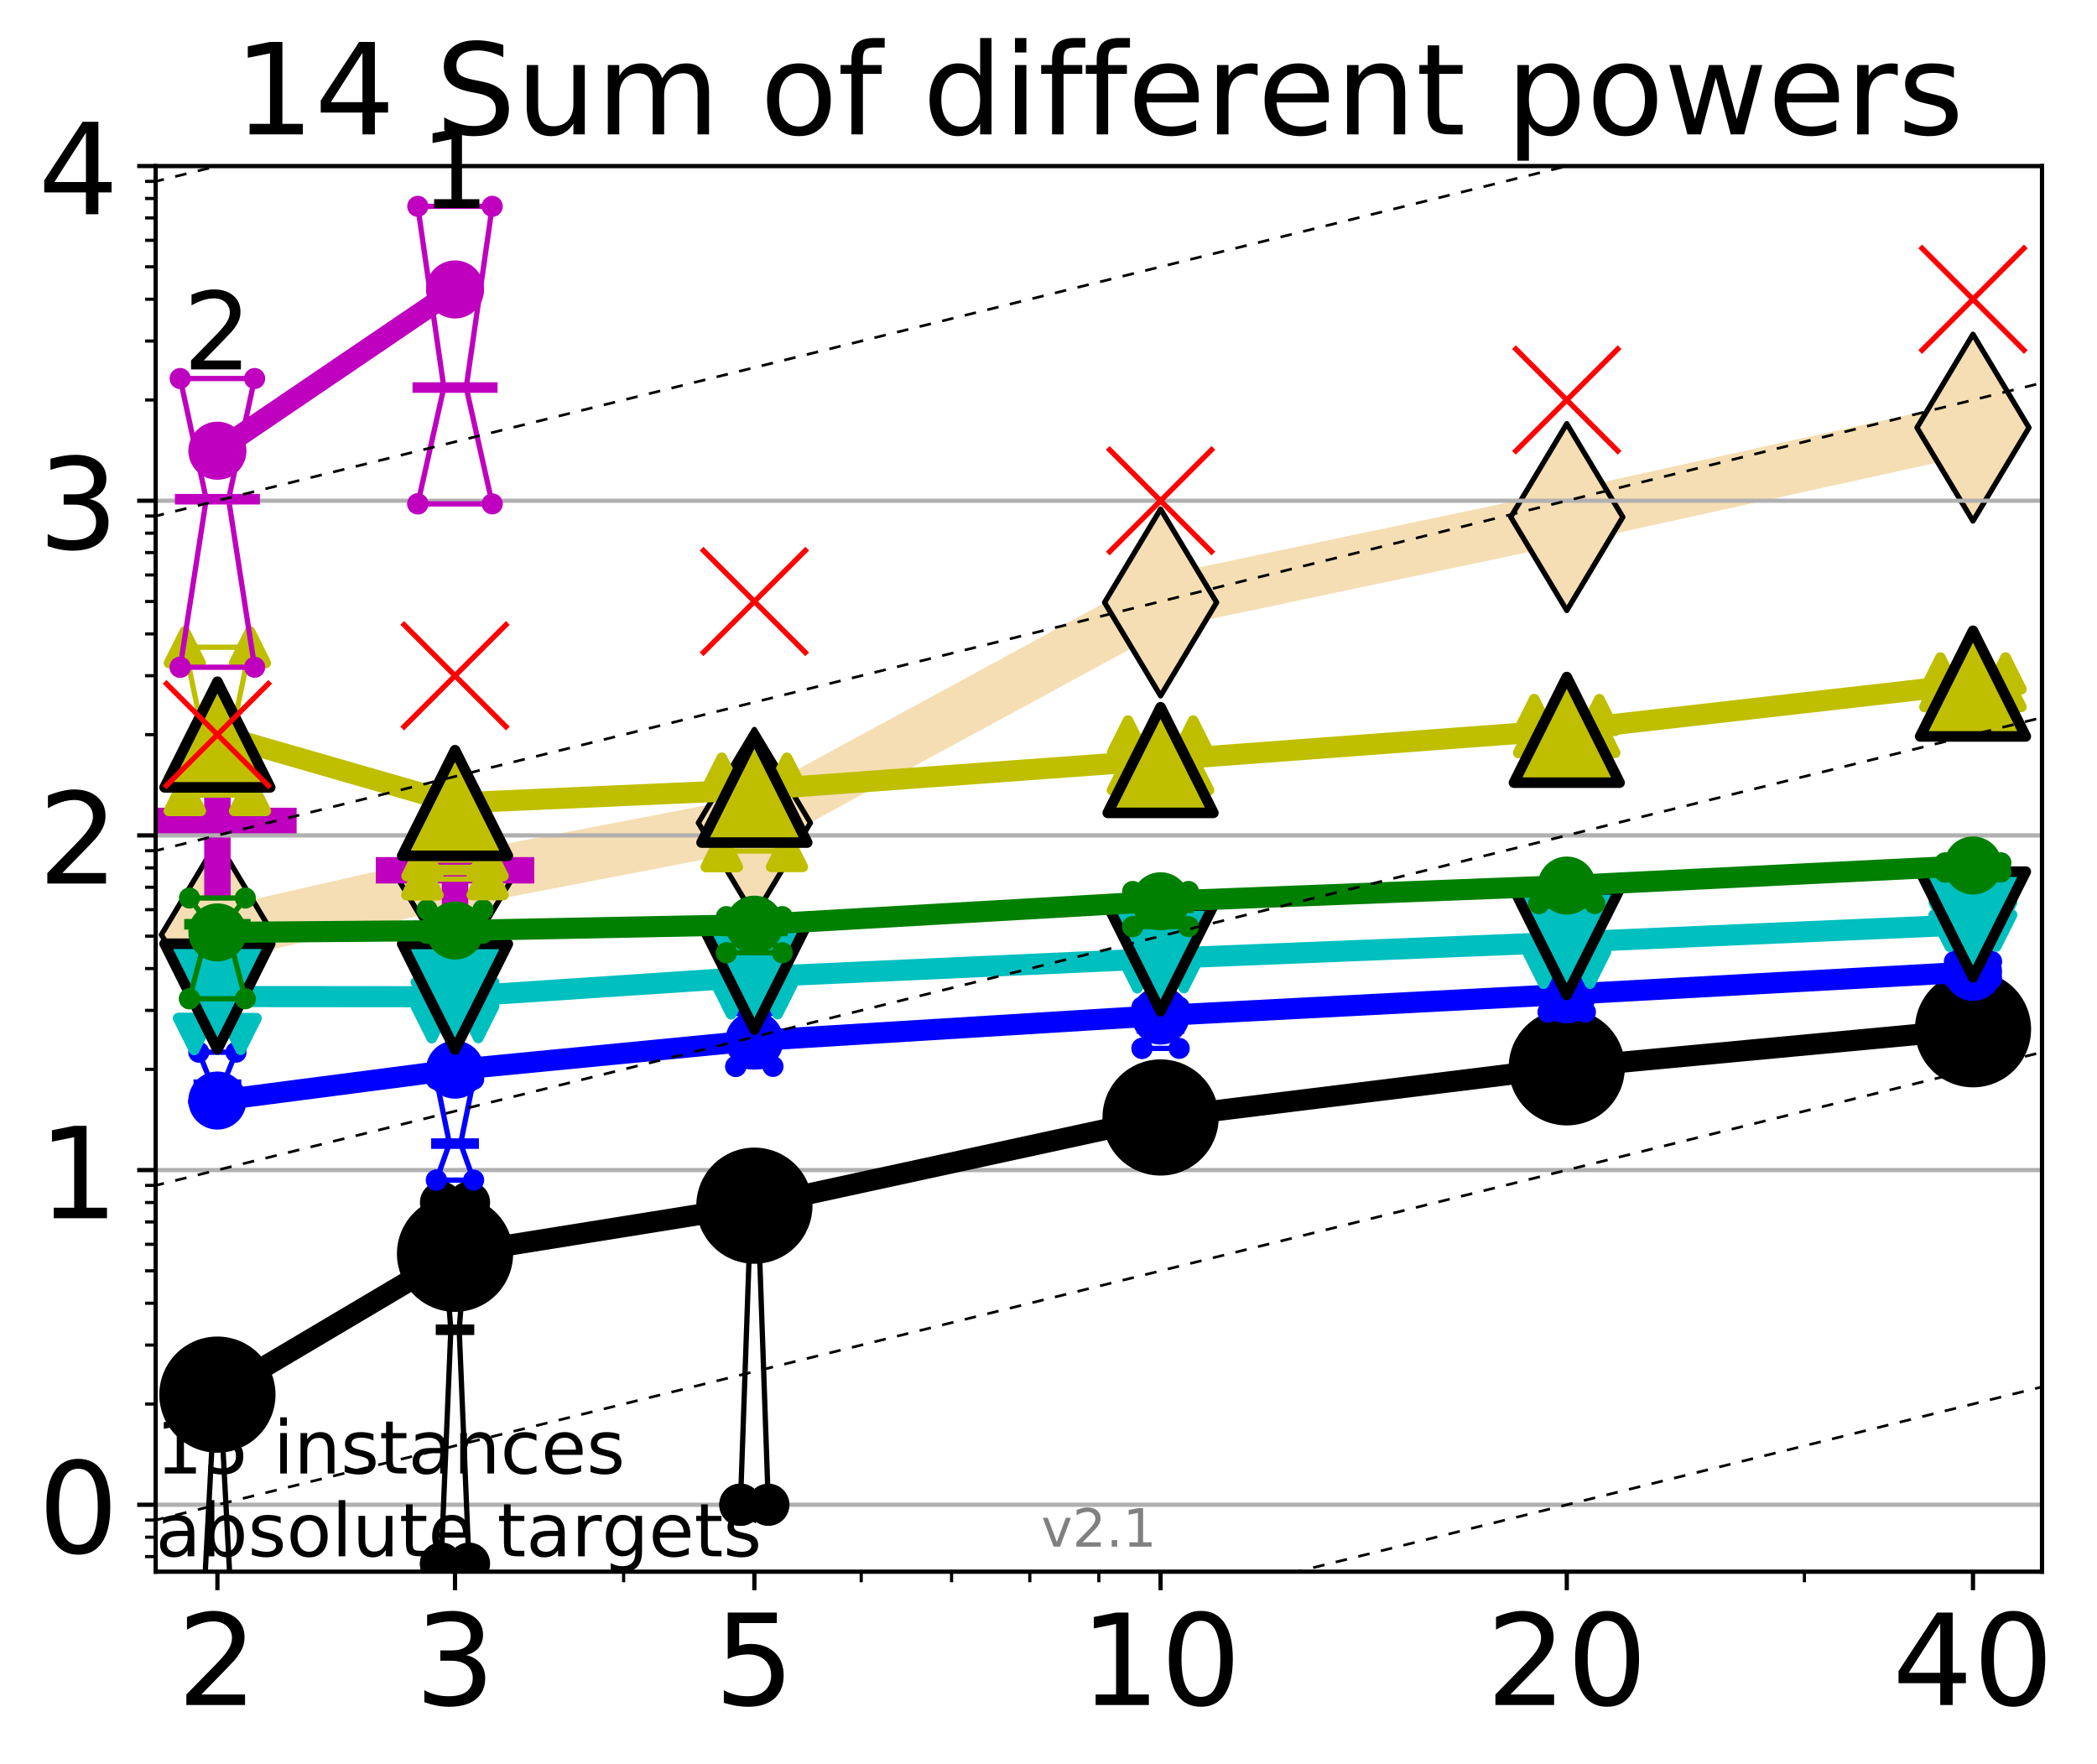<?xml version="1.0" encoding="utf-8" standalone="no"?>
<!DOCTYPE svg PUBLIC "-//W3C//DTD SVG 1.1//EN"
  "http://www.w3.org/Graphics/SVG/1.1/DTD/svg11.dtd">
<!-- Created with matplotlib (http://matplotlib.org/) -->
<svg height="334pt" version="1.1" viewBox="0 0 397 334" width="397pt" xmlns="http://www.w3.org/2000/svg" xmlns:xlink="http://www.w3.org/1999/xlink">
 <defs>
  <style type="text/css">
*{stroke-linecap:butt;stroke-linejoin:round;}
  </style>
 </defs>
 <g id="figure_1">
  <g id="patch_1">
   <path d="M 0 334.976 
L 397.29 334.976 
L 397.29 0 
L 0 0 
z
" style="fill:#ffffff;"/>
  </g>
  <g id="axes_1">
   <g id="patch_2">
    <path d="M 29.47 297.548 
L 386.59 297.548 
L 386.59 31.436 
L 29.47 31.436 
z
" style="fill:#ffffff;"/>
   </g>
   <g id="line2d_1">
    <path clip-path="url(#p2e97e0cd9f)" d="M 41.159 176.956 
L 86.144 166.691 
L 142.818 155.785 
L 219.719 114.057 
L 296.621 97.895 
L 373.522 80.962 
" style="fill:none;stroke:#f5deb3;stroke-linecap:square;stroke-width:10;"/>
    <defs>
     <path d="M -0 17.678 
L 10.607 0 
L 0 -17.678 
L -10.607 -0 
z
" id="m252fa3904b" style="stroke:#000000;stroke-linejoin:miter;"/>
    </defs>
    <g clip-path="url(#p2e97e0cd9f)">
     <use style="fill:#f5deb3;stroke:#000000;stroke-linejoin:miter;" x="41.159" xlink:href="#m252fa3904b" y="176.956"/>
     <use style="fill:#f5deb3;stroke:#000000;stroke-linejoin:miter;" x="86.144" xlink:href="#m252fa3904b" y="166.691"/>
     <use style="fill:#f5deb3;stroke:#000000;stroke-linejoin:miter;" x="142.818" xlink:href="#m252fa3904b" y="155.785"/>
     <use style="fill:#f5deb3;stroke:#000000;stroke-linejoin:miter;" x="219.719" xlink:href="#m252fa3904b" y="114.057"/>
     <use style="fill:#f5deb3;stroke:#000000;stroke-linejoin:miter;" x="296.621" xlink:href="#m252fa3904b" y="97.895"/>
     <use style="fill:#f5deb3;stroke:#000000;stroke-linejoin:miter;" x="373.522" xlink:href="#m252fa3904b" y="80.962"/>
    </g>
   </g>
   <g id="line2d_2">
    <defs>
     <path d="M -15 0 
L 15 0 
M 0 15 
L 0 -15 
" id="m91b16d2767" style="stroke:#bf00bf;stroke-width:5;"/>
    </defs>
    <g clip-path="url(#p2e97e0cd9f)">
     <use style="fill:#bf00bf;stroke:#bf00bf;stroke-width:5;" x="41.159" xlink:href="#m91b16d2767" y="155.409"/>
    </g>
   </g>
   <g id="line2d_3">
    <g clip-path="url(#p2e97e0cd9f)">
     <use style="fill:#bf00bf;stroke:#bf00bf;stroke-width:5;" x="86.144" xlink:href="#m91b16d2767" y="164.759"/>
    </g>
   </g>
   <g id="matplotlib.axis_1">
    <g id="xtick_1">
     <g id="line2d_4">
      <defs>
       <path d="M 0 0 
L 0 3.5 
" id="m3cb424d17e" style="stroke:#000000;stroke-width:0.8;"/>
      </defs>
      <g>
       <use style="stroke:#000000;stroke-width:0.8;" x="41.159" xlink:href="#m3cb424d17e" y="297.548"/>
      </g>
     </g>
     <g id="text_1">
      <!-- 2 -->
      <defs>
       <path d="M 19.188 8.297 
L 53.609 8.297 
L 53.609 0 
L 7.328 0 
L 7.328 8.297 
Q 12.938 14.109 22.625 23.891 
Q 32.328 33.688 34.812 36.531 
Q 39.547 41.844 41.422 45.531 
Q 43.312 49.219 43.312 52.781 
Q 43.312 58.594 39.234 62.25 
Q 35.156 65.922 28.609 65.922 
Q 23.969 65.922 18.812 64.312 
Q 13.672 62.703 7.812 59.422 
L 7.812 69.391 
Q 13.766 71.781 18.938 73 
Q 24.125 74.219 28.422 74.219 
Q 39.75 74.219 46.484 68.547 
Q 53.219 62.891 53.219 53.422 
Q 53.219 48.922 51.531 44.891 
Q 49.859 40.875 45.406 35.406 
Q 44.188 33.984 37.641 27.219 
Q 31.109 20.453 19.188 8.297 
" id="DejaVuSans-32"/>
      </defs>
      <g transform="translate(33.524 322.784)scale(0.24 -0.24)">
       <use xlink:href="#DejaVuSans-32"/>
      </g>
     </g>
    </g>
    <g id="xtick_2">
     <g id="line2d_5">
      <g>
       <use style="stroke:#000000;stroke-width:0.8;" x="86.144" xlink:href="#m3cb424d17e" y="297.548"/>
      </g>
     </g>
     <g id="text_2">
      <!-- 3 -->
      <defs>
       <path d="M 40.578 39.312 
Q 47.656 37.797 51.625 33 
Q 55.609 28.219 55.609 21.188 
Q 55.609 10.406 48.188 4.484 
Q 40.766 -1.422 27.094 -1.422 
Q 22.516 -1.422 17.656 -0.516 
Q 12.797 0.391 7.625 2.203 
L 7.625 11.719 
Q 11.719 9.328 16.594 8.109 
Q 21.484 6.891 26.812 6.891 
Q 36.078 6.891 40.938 10.547 
Q 45.797 14.203 45.797 21.188 
Q 45.797 27.641 41.281 31.266 
Q 36.766 34.906 28.719 34.906 
L 20.219 34.906 
L 20.219 43.016 
L 29.109 43.016 
Q 36.375 43.016 40.234 45.922 
Q 44.094 48.828 44.094 54.297 
Q 44.094 59.906 40.109 62.906 
Q 36.141 65.922 28.719 65.922 
Q 24.656 65.922 20.016 65.031 
Q 15.375 64.156 9.812 62.312 
L 9.812 71.094 
Q 15.438 72.656 20.344 73.438 
Q 25.25 74.219 29.594 74.219 
Q 40.828 74.219 47.359 69.109 
Q 53.906 64.016 53.906 55.328 
Q 53.906 49.266 50.438 45.094 
Q 46.969 40.922 40.578 39.312 
" id="DejaVuSans-33"/>
      </defs>
      <g transform="translate(78.509 322.784)scale(0.24 -0.24)">
       <use xlink:href="#DejaVuSans-33"/>
      </g>
     </g>
    </g>
    <g id="xtick_3">
     <g id="line2d_6">
      <g>
       <use style="stroke:#000000;stroke-width:0.8;" x="142.818" xlink:href="#m3cb424d17e" y="297.548"/>
      </g>
     </g>
     <g id="text_3">
      <!-- 5 -->
      <defs>
       <path d="M 10.797 72.906 
L 49.516 72.906 
L 49.516 64.594 
L 19.828 64.594 
L 19.828 46.734 
Q 21.969 47.469 24.109 47.828 
Q 26.266 48.188 28.422 48.188 
Q 40.625 48.188 47.75 41.5 
Q 54.891 34.812 54.891 23.391 
Q 54.891 11.625 47.562 5.094 
Q 40.234 -1.422 26.906 -1.422 
Q 22.312 -1.422 17.547 -0.641 
Q 12.797 0.141 7.719 1.703 
L 7.719 11.625 
Q 12.109 9.234 16.797 8.062 
Q 21.484 6.891 26.703 6.891 
Q 35.156 6.891 40.078 11.328 
Q 45.016 15.766 45.016 23.391 
Q 45.016 31 40.078 35.438 
Q 35.156 39.891 26.703 39.891 
Q 22.75 39.891 18.812 39.016 
Q 14.891 38.141 10.797 36.281 
z
" id="DejaVuSans-35"/>
      </defs>
      <g transform="translate(135.183 322.784)scale(0.24 -0.24)">
       <use xlink:href="#DejaVuSans-35"/>
      </g>
     </g>
    </g>
    <g id="xtick_4">
     <g id="line2d_7">
      <g>
       <use style="stroke:#000000;stroke-width:0.8;" x="219.719" xlink:href="#m3cb424d17e" y="297.548"/>
      </g>
     </g>
     <g id="text_4">
      <!-- 10 -->
      <defs>
       <path d="M 12.406 8.297 
L 28.516 8.297 
L 28.516 63.922 
L 10.984 60.406 
L 10.984 69.391 
L 28.422 72.906 
L 38.281 72.906 
L 38.281 8.297 
L 54.391 8.297 
L 54.391 0 
L 12.406 0 
z
" id="DejaVuSans-31"/>
       <path d="M 31.781 66.406 
Q 24.172 66.406 20.328 58.906 
Q 16.5 51.422 16.5 36.375 
Q 16.5 21.391 20.328 13.891 
Q 24.172 6.391 31.781 6.391 
Q 39.453 6.391 43.281 13.891 
Q 47.125 21.391 47.125 36.375 
Q 47.125 51.422 43.281 58.906 
Q 39.453 66.406 31.781 66.406 
M 31.781 74.219 
Q 44.047 74.219 50.516 64.516 
Q 56.984 54.828 56.984 36.375 
Q 56.984 17.969 50.516 8.266 
Q 44.047 -1.422 31.781 -1.422 
Q 19.531 -1.422 13.062 8.266 
Q 6.594 17.969 6.594 36.375 
Q 6.594 54.828 13.062 64.516 
Q 19.531 74.219 31.781 74.219 
" id="DejaVuSans-30"/>
      </defs>
      <g transform="translate(204.449 322.784)scale(0.24 -0.24)">
       <use xlink:href="#DejaVuSans-31"/>
       <use x="63.623" xlink:href="#DejaVuSans-30"/>
      </g>
     </g>
    </g>
    <g id="xtick_5">
     <g id="line2d_8">
      <g>
       <use style="stroke:#000000;stroke-width:0.8;" x="296.621" xlink:href="#m3cb424d17e" y="297.548"/>
      </g>
     </g>
     <g id="text_5">
      <!-- 20 -->
      <g transform="translate(281.351 322.784)scale(0.24 -0.24)">
       <use xlink:href="#DejaVuSans-32"/>
       <use x="63.623" xlink:href="#DejaVuSans-30"/>
      </g>
     </g>
    </g>
    <g id="xtick_6">
     <g id="line2d_9">
      <g>
       <use style="stroke:#000000;stroke-width:0.8;" x="373.522" xlink:href="#m3cb424d17e" y="297.548"/>
      </g>
     </g>
     <g id="text_6">
      <!-- 40 -->
      <defs>
       <path d="M 37.797 64.312 
L 12.891 25.391 
L 37.797 25.391 
z
M 35.203 72.906 
L 47.609 72.906 
L 47.609 25.391 
L 58.016 25.391 
L 58.016 17.188 
L 47.609 17.188 
L 47.609 0 
L 37.797 0 
L 37.797 17.188 
L 4.891 17.188 
L 4.891 26.703 
z
" id="DejaVuSans-34"/>
      </defs>
      <g transform="translate(358.252 322.784)scale(0.24 -0.24)">
       <use xlink:href="#DejaVuSans-34"/>
       <use x="63.623" xlink:href="#DejaVuSans-30"/>
      </g>
     </g>
    </g>
    <g id="xtick_7">
     <g id="line2d_10">
      <defs>
       <path d="M 0 0 
L 0 2 
" id="md96b70c7eb" style="stroke:#000000;stroke-width:0.6;"/>
      </defs>
      <g>
       <use style="stroke:#000000;stroke-width:0.6;" x="41.159" xlink:href="#md96b70c7eb" y="297.548"/>
      </g>
     </g>
    </g>
    <g id="xtick_8">
     <g id="line2d_11">
      <g>
       <use style="stroke:#000000;stroke-width:0.6;" x="86.144" xlink:href="#md96b70c7eb" y="297.548"/>
      </g>
     </g>
    </g>
    <g id="xtick_9">
     <g id="line2d_12">
      <g>
       <use style="stroke:#000000;stroke-width:0.6;" x="118.061" xlink:href="#md96b70c7eb" y="297.548"/>
      </g>
     </g>
    </g>
    <g id="xtick_10">
     <g id="line2d_13">
      <g>
       <use style="stroke:#000000;stroke-width:0.6;" x="142.818" xlink:href="#md96b70c7eb" y="297.548"/>
      </g>
     </g>
    </g>
    <g id="xtick_11">
     <g id="line2d_14">
      <g>
       <use style="stroke:#000000;stroke-width:0.6;" x="163.045" xlink:href="#md96b70c7eb" y="297.548"/>
      </g>
     </g>
    </g>
    <g id="xtick_12">
     <g id="line2d_15">
      <g>
       <use style="stroke:#000000;stroke-width:0.6;" x="180.148" xlink:href="#md96b70c7eb" y="297.548"/>
      </g>
     </g>
    </g>
    <g id="xtick_13">
     <g id="line2d_16">
      <g>
       <use style="stroke:#000000;stroke-width:0.6;" x="194.962" xlink:href="#md96b70c7eb" y="297.548"/>
      </g>
     </g>
    </g>
    <g id="xtick_14">
     <g id="line2d_17">
      <g>
       <use style="stroke:#000000;stroke-width:0.6;" x="208.03" xlink:href="#md96b70c7eb" y="297.548"/>
      </g>
     </g>
    </g>
    <g id="xtick_15">
     <g id="line2d_18">
      <g>
       <use style="stroke:#000000;stroke-width:0.6;" x="296.621" xlink:href="#md96b70c7eb" y="297.548"/>
      </g>
     </g>
    </g>
    <g id="xtick_16">
     <g id="line2d_19">
      <g>
       <use style="stroke:#000000;stroke-width:0.6;" x="341.605" xlink:href="#md96b70c7eb" y="297.548"/>
      </g>
     </g>
    </g>
    <g id="xtick_17">
     <g id="line2d_20">
      <g>
       <use style="stroke:#000000;stroke-width:0.6;" x="373.522" xlink:href="#md96b70c7eb" y="297.548"/>
      </g>
     </g>
    </g>
   </g>
   <g id="matplotlib.axis_2">
    <g id="ytick_1">
     <g id="line2d_21">
      <path clip-path="url(#p2e97e0cd9f)" d="M 29.47 284.876 
L 386.59 284.876 
" style="fill:none;stroke:#b0b0b0;stroke-linecap:square;stroke-width:0.8;"/>
     </g>
     <g id="line2d_22">
      <defs>
       <path d="M 0 0 
L -3.5 0 
" id="ma53545c980" style="stroke:#000000;stroke-width:0.8;"/>
      </defs>
      <g>
       <use style="stroke:#000000;stroke-width:0.8;" x="29.47" xlink:href="#ma53545c980" y="284.876"/>
      </g>
     </g>
     <g id="text_7">
      <!-- 0 -->
      <g transform="translate(7.2 293.994)scale(0.24 -0.24)">
       <use xlink:href="#DejaVuSans-30"/>
      </g>
     </g>
    </g>
    <g id="ytick_2">
     <g id="line2d_23">
      <path clip-path="url(#p2e97e0cd9f)" d="M 29.47 221.516 
L 386.59 221.516 
" style="fill:none;stroke:#b0b0b0;stroke-linecap:square;stroke-width:0.8;"/>
     </g>
     <g id="line2d_24">
      <g>
       <use style="stroke:#000000;stroke-width:0.8;" x="29.47" xlink:href="#ma53545c980" y="221.516"/>
      </g>
     </g>
     <g id="text_8">
      <!-- 1 -->
      <g transform="translate(7.2 230.634)scale(0.24 -0.24)">
       <use xlink:href="#DejaVuSans-31"/>
      </g>
     </g>
    </g>
    <g id="ytick_3">
     <g id="line2d_25">
      <path clip-path="url(#p2e97e0cd9f)" d="M 29.47 158.156 
L 386.59 158.156 
" style="fill:none;stroke:#b0b0b0;stroke-linecap:square;stroke-width:0.8;"/>
     </g>
     <g id="line2d_26">
      <g>
       <use style="stroke:#000000;stroke-width:0.8;" x="29.47" xlink:href="#ma53545c980" y="158.156"/>
      </g>
     </g>
     <g id="text_9">
      <!-- 2 -->
      <g transform="translate(7.2 167.274)scale(0.24 -0.24)">
       <use xlink:href="#DejaVuSans-32"/>
      </g>
     </g>
    </g>
    <g id="ytick_4">
     <g id="line2d_27">
      <path clip-path="url(#p2e97e0cd9f)" d="M 29.47 94.796 
L 386.59 94.796 
" style="fill:none;stroke:#b0b0b0;stroke-linecap:square;stroke-width:0.8;"/>
     </g>
     <g id="line2d_28">
      <g>
       <use style="stroke:#000000;stroke-width:0.8;" x="29.47" xlink:href="#ma53545c980" y="94.796"/>
      </g>
     </g>
     <g id="text_10">
      <!-- 3 -->
      <g transform="translate(7.2 103.914)scale(0.24 -0.24)">
       <use xlink:href="#DejaVuSans-33"/>
      </g>
     </g>
    </g>
    <g id="ytick_5">
     <g id="line2d_29">
      <path clip-path="url(#p2e97e0cd9f)" d="M 29.47 31.436 
L 386.59 31.436 
" style="fill:none;stroke:#b0b0b0;stroke-linecap:square;stroke-width:0.8;"/>
     </g>
     <g id="line2d_30">
      <g>
       <use style="stroke:#000000;stroke-width:0.8;" x="29.47" xlink:href="#ma53545c980" y="31.436"/>
      </g>
     </g>
     <g id="text_11">
      <!-- 4 -->
      <g transform="translate(7.2 40.554)scale(0.24 -0.24)">
       <use xlink:href="#DejaVuSans-34"/>
      </g>
     </g>
    </g>
    <g id="ytick_6">
     <g id="line2d_31">
      <defs>
       <path d="M 0 0 
L -2 0 
" id="m5216d7a94d" style="stroke:#000000;stroke-width:0.6;"/>
      </defs>
      <g>
       <use style="stroke:#000000;stroke-width:0.6;" x="29.47" xlink:href="#m5216d7a94d" y="294.691"/>
      </g>
     </g>
    </g>
    <g id="ytick_7">
     <g id="line2d_32">
      <g>
       <use style="stroke:#000000;stroke-width:0.6;" x="29.47" xlink:href="#m5216d7a94d" y="291.016"/>
      </g>
     </g>
    </g>
    <g id="ytick_8">
     <g id="line2d_33">
      <g>
       <use style="stroke:#000000;stroke-width:0.6;" x="29.47" xlink:href="#m5216d7a94d" y="287.775"/>
      </g>
     </g>
    </g>
    <g id="ytick_9">
     <g id="line2d_34">
      <g>
       <use style="stroke:#000000;stroke-width:0.6;" x="29.47" xlink:href="#m5216d7a94d" y="265.803"/>
      </g>
     </g>
    </g>
    <g id="ytick_10">
     <g id="line2d_35">
      <g>
       <use style="stroke:#000000;stroke-width:0.6;" x="29.47" xlink:href="#m5216d7a94d" y="254.646"/>
      </g>
     </g>
    </g>
    <g id="ytick_11">
     <g id="line2d_36">
      <g>
       <use style="stroke:#000000;stroke-width:0.6;" x="29.47" xlink:href="#m5216d7a94d" y="246.73"/>
      </g>
     </g>
    </g>
    <g id="ytick_12">
     <g id="line2d_37">
      <g>
       <use style="stroke:#000000;stroke-width:0.6;" x="29.47" xlink:href="#m5216d7a94d" y="240.59"/>
      </g>
     </g>
    </g>
    <g id="ytick_13">
     <g id="line2d_38">
      <g>
       <use style="stroke:#000000;stroke-width:0.6;" x="29.47" xlink:href="#m5216d7a94d" y="235.573"/>
      </g>
     </g>
    </g>
    <g id="ytick_14">
     <g id="line2d_39">
      <g>
       <use style="stroke:#000000;stroke-width:0.6;" x="29.47" xlink:href="#m5216d7a94d" y="231.331"/>
      </g>
     </g>
    </g>
    <g id="ytick_15">
     <g id="line2d_40">
      <g>
       <use style="stroke:#000000;stroke-width:0.6;" x="29.47" xlink:href="#m5216d7a94d" y="227.656"/>
      </g>
     </g>
    </g>
    <g id="ytick_16">
     <g id="line2d_41">
      <g>
       <use style="stroke:#000000;stroke-width:0.6;" x="29.47" xlink:href="#m5216d7a94d" y="224.415"/>
      </g>
     </g>
    </g>
    <g id="ytick_17">
     <g id="line2d_42">
      <g>
       <use style="stroke:#000000;stroke-width:0.6;" x="29.47" xlink:href="#m5216d7a94d" y="202.443"/>
      </g>
     </g>
    </g>
    <g id="ytick_18">
     <g id="line2d_43">
      <g>
       <use style="stroke:#000000;stroke-width:0.6;" x="29.47" xlink:href="#m5216d7a94d" y="191.286"/>
      </g>
     </g>
    </g>
    <g id="ytick_19">
     <g id="line2d_44">
      <g>
       <use style="stroke:#000000;stroke-width:0.6;" x="29.47" xlink:href="#m5216d7a94d" y="183.37"/>
      </g>
     </g>
    </g>
    <g id="ytick_20">
     <g id="line2d_45">
      <g>
       <use style="stroke:#000000;stroke-width:0.6;" x="29.47" xlink:href="#m5216d7a94d" y="177.23"/>
      </g>
     </g>
    </g>
    <g id="ytick_21">
     <g id="line2d_46">
      <g>
       <use style="stroke:#000000;stroke-width:0.6;" x="29.47" xlink:href="#m5216d7a94d" y="172.213"/>
      </g>
     </g>
    </g>
    <g id="ytick_22">
     <g id="line2d_47">
      <g>
       <use style="stroke:#000000;stroke-width:0.6;" x="29.47" xlink:href="#m5216d7a94d" y="167.971"/>
      </g>
     </g>
    </g>
    <g id="ytick_23">
     <g id="line2d_48">
      <g>
       <use style="stroke:#000000;stroke-width:0.6;" x="29.47" xlink:href="#m5216d7a94d" y="164.296"/>
      </g>
     </g>
    </g>
    <g id="ytick_24">
     <g id="line2d_49">
      <g>
       <use style="stroke:#000000;stroke-width:0.6;" x="29.47" xlink:href="#m5216d7a94d" y="161.055"/>
      </g>
     </g>
    </g>
    <g id="ytick_25">
     <g id="line2d_50">
      <g>
       <use style="stroke:#000000;stroke-width:0.6;" x="29.47" xlink:href="#m5216d7a94d" y="139.083"/>
      </g>
     </g>
    </g>
    <g id="ytick_26">
     <g id="line2d_51">
      <g>
       <use style="stroke:#000000;stroke-width:0.6;" x="29.47" xlink:href="#m5216d7a94d" y="127.926"/>
      </g>
     </g>
    </g>
    <g id="ytick_27">
     <g id="line2d_52">
      <g>
       <use style="stroke:#000000;stroke-width:0.6;" x="29.47" xlink:href="#m5216d7a94d" y="120.01"/>
      </g>
     </g>
    </g>
    <g id="ytick_28">
     <g id="line2d_53">
      <g>
       <use style="stroke:#000000;stroke-width:0.6;" x="29.47" xlink:href="#m5216d7a94d" y="113.87"/>
      </g>
     </g>
    </g>
    <g id="ytick_29">
     <g id="line2d_54">
      <g>
       <use style="stroke:#000000;stroke-width:0.6;" x="29.47" xlink:href="#m5216d7a94d" y="108.853"/>
      </g>
     </g>
    </g>
    <g id="ytick_30">
     <g id="line2d_55">
      <g>
       <use style="stroke:#000000;stroke-width:0.6;" x="29.47" xlink:href="#m5216d7a94d" y="104.611"/>
      </g>
     </g>
    </g>
    <g id="ytick_31">
     <g id="line2d_56">
      <g>
       <use style="stroke:#000000;stroke-width:0.6;" x="29.47" xlink:href="#m5216d7a94d" y="100.936"/>
      </g>
     </g>
    </g>
    <g id="ytick_32">
     <g id="line2d_57">
      <g>
       <use style="stroke:#000000;stroke-width:0.6;" x="29.47" xlink:href="#m5216d7a94d" y="97.695"/>
      </g>
     </g>
    </g>
    <g id="ytick_33">
     <g id="line2d_58">
      <g>
       <use style="stroke:#000000;stroke-width:0.6;" x="29.47" xlink:href="#m5216d7a94d" y="75.723"/>
      </g>
     </g>
    </g>
    <g id="ytick_34">
     <g id="line2d_59">
      <g>
       <use style="stroke:#000000;stroke-width:0.6;" x="29.47" xlink:href="#m5216d7a94d" y="64.566"/>
      </g>
     </g>
    </g>
    <g id="ytick_35">
     <g id="line2d_60">
      <g>
       <use style="stroke:#000000;stroke-width:0.6;" x="29.47" xlink:href="#m5216d7a94d" y="56.65"/>
      </g>
     </g>
    </g>
    <g id="ytick_36">
     <g id="line2d_61">
      <g>
       <use style="stroke:#000000;stroke-width:0.6;" x="29.47" xlink:href="#m5216d7a94d" y="50.51"/>
      </g>
     </g>
    </g>
    <g id="ytick_37">
     <g id="line2d_62">
      <g>
       <use style="stroke:#000000;stroke-width:0.6;" x="29.47" xlink:href="#m5216d7a94d" y="45.493"/>
      </g>
     </g>
    </g>
    <g id="ytick_38">
     <g id="line2d_63">
      <g>
       <use style="stroke:#000000;stroke-width:0.6;" x="29.47" xlink:href="#m5216d7a94d" y="41.251"/>
      </g>
     </g>
    </g>
    <g id="ytick_39">
     <g id="line2d_64">
      <g>
       <use style="stroke:#000000;stroke-width:0.6;" x="29.47" xlink:href="#m5216d7a94d" y="37.576"/>
      </g>
     </g>
    </g>
    <g id="ytick_40">
     <g id="line2d_65">
      <g>
       <use style="stroke:#000000;stroke-width:0.6;" x="29.47" xlink:href="#m5216d7a94d" y="34.335"/>
      </g>
     </g>
    </g>
   </g>
   <g id="line2d_66">
    <path clip-path="url(#p2e97e0cd9f)" d="M 38.516 303.95 
L 40.366 269.477 
L 38.516 265.803 
L 43.803 265.803 
L 41.952 269.477 
L 43.803 303.95 
L 38.516 303.95 
" style="fill:none;stroke:#000000;stroke-linecap:square;"/>
   </g>
   <g id="line2d_67">
    <path clip-path="url(#p2e97e0cd9f)" d="M 38.516 303.95 
L 43.803 303.95 
L 43.803 265.803 
L 38.516 265.803 
L 38.516 303.95 
" style="fill:none;"/>
    <defs>
     <path d="M 0 3 
C 0.796 3 1.559 2.684 2.121 2.121 
C 2.684 1.559 3 0.796 3 0 
C 3 -0.796 2.684 -1.559 2.121 -2.121 
C 1.559 -2.684 0.796 -3 0 -3 
C -0.796 -3 -1.559 -2.684 -2.121 -2.121 
C -2.684 -1.559 -3 -0.796 -3 0 
C -3 0.796 -2.684 1.559 -2.121 2.121 
C -1.559 2.684 -0.796 3 0 3 
z
" id="m6aae657f24" style="stroke:#000000;stroke-width:2;"/>
    </defs>
    <g clip-path="url(#p2e97e0cd9f)">
     <use style="stroke:#000000;stroke-width:2;" x="38.516" xlink:href="#m6aae657f24" y="303.95"/>
     <use style="stroke:#000000;stroke-width:2;" x="43.803" xlink:href="#m6aae657f24" y="303.95"/>
     <use style="stroke:#000000;stroke-width:2;" x="43.803" xlink:href="#m6aae657f24" y="265.803"/>
     <use style="stroke:#000000;stroke-width:2;" x="38.516" xlink:href="#m6aae657f24" y="265.803"/>
     <use style="stroke:#000000;stroke-width:2;" x="38.516" xlink:href="#m6aae657f24" y="303.95"/>
    </g>
   </g>
   <g id="line2d_68">
    <path clip-path="url(#p2e97e0cd9f)" d="M 38.516 269.477 
L 43.803 269.477 
" style="fill:none;stroke:#000000;stroke-linecap:square;stroke-width:2;"/>
   </g>
   <g id="line2d_69">
    <path clip-path="url(#p2e97e0cd9f)" d="M 83.5 296.033 
L 85.351 251.747 
L 83.5 227.656 
L 88.787 227.656 
L 86.937 251.747 
L 88.787 296.033 
L 83.5 296.033 
" style="fill:none;stroke:#000000;stroke-linecap:square;"/>
   </g>
   <g id="line2d_70">
    <path clip-path="url(#p2e97e0cd9f)" d="M 83.5 296.033 
L 88.787 296.033 
L 88.787 227.656 
L 83.5 227.656 
L 83.5 296.033 
" style="fill:none;"/>
    <g clip-path="url(#p2e97e0cd9f)">
     <use style="stroke:#000000;stroke-width:2;" x="83.5" xlink:href="#m6aae657f24" y="296.033"/>
     <use style="stroke:#000000;stroke-width:2;" x="88.787" xlink:href="#m6aae657f24" y="296.033"/>
     <use style="stroke:#000000;stroke-width:2;" x="88.787" xlink:href="#m6aae657f24" y="227.656"/>
     <use style="stroke:#000000;stroke-width:2;" x="83.5" xlink:href="#m6aae657f24" y="227.656"/>
     <use style="stroke:#000000;stroke-width:2;" x="83.5" xlink:href="#m6aae657f24" y="296.033"/>
    </g>
   </g>
   <g id="line2d_71">
    <path clip-path="url(#p2e97e0cd9f)" d="M 83.5 251.747 
L 88.787 251.747 
" style="fill:none;stroke:#000000;stroke-linecap:square;stroke-width:2;"/>
   </g>
   <g id="line2d_72">
    <path clip-path="url(#p2e97e0cd9f)" d="M 140.174 284.876 
L 142.025 232.128 
L 140.174 225.666 
L 145.461 225.666 
L 143.611 232.128 
L 145.461 284.876 
L 140.174 284.876 
" style="fill:none;stroke:#000000;stroke-linecap:square;"/>
   </g>
   <g id="line2d_73">
    <path clip-path="url(#p2e97e0cd9f)" d="M 140.174 284.876 
L 145.461 284.876 
L 145.461 225.666 
L 140.174 225.666 
L 140.174 284.876 
" style="fill:none;"/>
    <g clip-path="url(#p2e97e0cd9f)">
     <use style="stroke:#000000;stroke-width:2;" x="140.174" xlink:href="#m6aae657f24" y="284.876"/>
     <use style="stroke:#000000;stroke-width:2;" x="145.461" xlink:href="#m6aae657f24" y="284.876"/>
     <use style="stroke:#000000;stroke-width:2;" x="145.461" xlink:href="#m6aae657f24" y="225.666"/>
     <use style="stroke:#000000;stroke-width:2;" x="140.174" xlink:href="#m6aae657f24" y="225.666"/>
     <use style="stroke:#000000;stroke-width:2;" x="140.174" xlink:href="#m6aae657f24" y="284.876"/>
    </g>
   </g>
   <g id="line2d_74">
    <path clip-path="url(#p2e97e0cd9f)" d="M 140.174 232.128 
L 145.461 232.128 
" style="fill:none;stroke:#000000;stroke-linecap:square;stroke-width:2;"/>
   </g>
   <g id="line2d_75">
    <path clip-path="url(#p2e97e0cd9f)" d="M 217.076 216.044 
L 218.926 210.728 
L 217.076 205.342 
L 222.363 205.342 
L 220.512 210.728 
L 222.363 216.044 
L 217.076 216.044 
" style="fill:none;stroke:#000000;stroke-linecap:square;"/>
   </g>
   <g id="line2d_76">
    <path clip-path="url(#p2e97e0cd9f)" d="M 217.076 216.044 
L 222.363 216.044 
L 222.363 205.342 
L 217.076 205.342 
L 217.076 216.044 
" style="fill:none;"/>
    <g clip-path="url(#p2e97e0cd9f)">
     <use style="stroke:#000000;stroke-width:2;" x="217.076" xlink:href="#m6aae657f24" y="216.044"/>
     <use style="stroke:#000000;stroke-width:2;" x="222.363" xlink:href="#m6aae657f24" y="216.044"/>
     <use style="stroke:#000000;stroke-width:2;" x="222.363" xlink:href="#m6aae657f24" y="205.342"/>
     <use style="stroke:#000000;stroke-width:2;" x="217.076" xlink:href="#m6aae657f24" y="205.342"/>
     <use style="stroke:#000000;stroke-width:2;" x="217.076" xlink:href="#m6aae657f24" y="216.044"/>
    </g>
   </g>
   <g id="line2d_77">
    <path clip-path="url(#p2e97e0cd9f)" d="M 217.076 210.728 
L 222.363 210.728 
" style="fill:none;stroke:#000000;stroke-linecap:square;stroke-width:2;"/>
   </g>
   <g id="line2d_78">
    <path clip-path="url(#p2e97e0cd9f)" d="M 293.977 205.495 
L 295.828 204.403 
L 293.977 198.597 
L 299.264 198.597 
L 297.414 204.403 
L 299.264 205.495 
L 293.977 205.495 
" style="fill:none;stroke:#000000;stroke-linecap:square;"/>
   </g>
   <g id="line2d_79">
    <path clip-path="url(#p2e97e0cd9f)" d="M 293.977 205.495 
L 299.264 205.495 
L 299.264 198.597 
L 293.977 198.597 
L 293.977 205.495 
" style="fill:none;"/>
    <g clip-path="url(#p2e97e0cd9f)">
     <use style="stroke:#000000;stroke-width:2;" x="293.977" xlink:href="#m6aae657f24" y="205.495"/>
     <use style="stroke:#000000;stroke-width:2;" x="299.264" xlink:href="#m6aae657f24" y="205.495"/>
     <use style="stroke:#000000;stroke-width:2;" x="299.264" xlink:href="#m6aae657f24" y="198.597"/>
     <use style="stroke:#000000;stroke-width:2;" x="293.977" xlink:href="#m6aae657f24" y="198.597"/>
     <use style="stroke:#000000;stroke-width:2;" x="293.977" xlink:href="#m6aae657f24" y="205.495"/>
    </g>
   </g>
   <g id="line2d_80">
    <path clip-path="url(#p2e97e0cd9f)" d="M 293.977 204.403 
L 299.264 204.403 
" style="fill:none;stroke:#000000;stroke-linecap:square;stroke-width:2;"/>
   </g>
   <g id="line2d_81">
    <path clip-path="url(#p2e97e0cd9f)" d="M 370.879 198.27 
L 372.729 195.57 
L 370.879 194.16 
L 376.166 194.16 
L 374.316 195.57 
L 376.166 198.27 
L 370.879 198.27 
" style="fill:none;stroke:#000000;stroke-linecap:square;"/>
   </g>
   <g id="line2d_82">
    <path clip-path="url(#p2e97e0cd9f)" d="M 370.879 198.27 
L 376.166 198.27 
L 376.166 194.16 
L 370.879 194.16 
L 370.879 198.27 
" style="fill:none;"/>
    <g clip-path="url(#p2e97e0cd9f)">
     <use style="stroke:#000000;stroke-width:2;" x="370.879" xlink:href="#m6aae657f24" y="198.27"/>
     <use style="stroke:#000000;stroke-width:2;" x="376.166" xlink:href="#m6aae657f24" y="198.27"/>
     <use style="stroke:#000000;stroke-width:2;" x="376.166" xlink:href="#m6aae657f24" y="194.16"/>
     <use style="stroke:#000000;stroke-width:2;" x="370.879" xlink:href="#m6aae657f24" y="194.16"/>
     <use style="stroke:#000000;stroke-width:2;" x="370.879" xlink:href="#m6aae657f24" y="198.27"/>
    </g>
   </g>
   <g id="line2d_83">
    <path clip-path="url(#p2e97e0cd9f)" d="M 370.879 195.57 
L 376.166 195.57 
" style="fill:none;stroke:#000000;stroke-linecap:square;stroke-width:2;"/>
   </g>
   <g id="line2d_84">
    <path clip-path="url(#p2e97e0cd9f)" d="M 41.159 264.027 
L 86.144 237.362 
" style="fill:none;stroke:#000000;stroke-linecap:square;stroke-width:4;"/>
   </g>
   <g id="line2d_85">
    <path clip-path="url(#p2e97e0cd9f)" d="M 86.144 237.362 
L 142.818 228.259 
" style="fill:none;stroke:#000000;stroke-linecap:square;stroke-width:4;"/>
   </g>
   <g id="line2d_86">
    <path clip-path="url(#p2e97e0cd9f)" d="M 142.818 228.259 
L 219.719 211.559 
" style="fill:none;stroke:#000000;stroke-linecap:square;stroke-width:4;"/>
   </g>
   <g id="line2d_87">
    <path clip-path="url(#p2e97e0cd9f)" d="M 219.719 211.559 
L 296.621 202.065 
" style="fill:none;stroke:#000000;stroke-linecap:square;stroke-width:4;"/>
   </g>
   <g id="line2d_88">
    <path clip-path="url(#p2e97e0cd9f)" d="M 296.621 202.065 
L 373.522 194.854 
" style="fill:none;stroke:#000000;stroke-linecap:square;stroke-width:4;"/>
   </g>
   <g id="line2d_89">
    <path clip-path="url(#p2e97e0cd9f)" d="M 41.159 264.027 
L 86.144 237.362 
L 142.818 228.259 
L 219.719 211.559 
L 296.621 202.065 
L 373.522 194.854 
" style="fill:none;"/>
    <defs>
     <path d="M 0 10 
C 2.652 10 5.196 8.946 7.071 7.071 
C 8.946 5.196 10 2.652 10 0 
C 10 -2.652 8.946 -5.196 7.071 -7.071 
C 5.196 -8.946 2.652 -10 0 -10 
C -2.652 -10 -5.196 -8.946 -7.071 -7.071 
C -8.946 -5.196 -10 -2.652 -10 0 
C -10 2.652 -8.946 5.196 -7.071 7.071 
C -5.196 8.946 -2.652 10 0 10 
z
" id="mbb62a2d10f" style="stroke:#000000;stroke-width:2;"/>
    </defs>
    <g clip-path="url(#p2e97e0cd9f)">
     <use style="stroke:#000000;stroke-width:2;" x="41.159" xlink:href="#mbb62a2d10f" y="264.027"/>
     <use style="stroke:#000000;stroke-width:2;" x="86.144" xlink:href="#mbb62a2d10f" y="237.362"/>
     <use style="stroke:#000000;stroke-width:2;" x="142.818" xlink:href="#mbb62a2d10f" y="228.259"/>
     <use style="stroke:#000000;stroke-width:2;" x="219.719" xlink:href="#mbb62a2d10f" y="211.559"/>
     <use style="stroke:#000000;stroke-width:2;" x="296.621" xlink:href="#mbb62a2d10f" y="202.065"/>
     <use style="stroke:#000000;stroke-width:2;" x="373.522" xlink:href="#mbb62a2d10f" y="194.854"/>
    </g>
   </g>
   <g id="line2d_90">
    <path clip-path="url(#p2e97e0cd9f)" d="M 37.635 208.583 
L 40.102 205.342 
L 37.635 199.202 
L 44.684 199.202 
L 42.217 205.342 
L 44.684 208.583 
L 37.635 208.583 
" style="fill:none;stroke:#0000ff;stroke-linecap:square;"/>
   </g>
   <g id="line2d_91">
    <path clip-path="url(#p2e97e0cd9f)" d="M 37.635 208.583 
L 44.684 208.583 
L 44.684 199.202 
L 37.635 199.202 
L 37.635 208.583 
" style="fill:none;"/>
    <defs>
     <path d="M 0 1.5 
C 0.398 1.5 0.779 1.342 1.061 1.061 
C 1.342 0.779 1.5 0.398 1.5 0 
C 1.5 -0.398 1.342 -0.779 1.061 -1.061 
C 0.779 -1.342 0.398 -1.5 0 -1.5 
C -0.398 -1.5 -0.779 -1.342 -1.061 -1.061 
C -1.342 -0.779 -1.5 -0.398 -1.5 0 
C -1.5 0.398 -1.342 0.779 -1.061 1.061 
C -0.779 1.342 -0.398 1.5 0 1.5 
z
" id="mcb8debda29" style="stroke:#0000ff;"/>
    </defs>
    <g clip-path="url(#p2e97e0cd9f)">
     <use style="fill:#0000ff;stroke:#0000ff;" x="37.635" xlink:href="#mcb8debda29" y="208.583"/>
     <use style="fill:#0000ff;stroke:#0000ff;" x="44.684" xlink:href="#mcb8debda29" y="208.583"/>
     <use style="fill:#0000ff;stroke:#0000ff;" x="44.684" xlink:href="#mcb8debda29" y="199.202"/>
     <use style="fill:#0000ff;stroke:#0000ff;" x="37.635" xlink:href="#mcb8debda29" y="199.202"/>
     <use style="fill:#0000ff;stroke:#0000ff;" x="37.635" xlink:href="#mcb8debda29" y="208.583"/>
    </g>
   </g>
   <g id="line2d_92">
    <path clip-path="url(#p2e97e0cd9f)" d="M 37.635 205.342 
L 44.684 205.342 
" style="fill:none;stroke:#0000ff;stroke-linecap:square;stroke-width:2;"/>
   </g>
   <g id="line2d_93">
    <path clip-path="url(#p2e97e0cd9f)" d="M 82.619 223.415 
L 85.086 216.499 
L 82.619 204.341 
L 89.669 204.341 
L 87.201 216.499 
L 89.669 223.415 
L 82.619 223.415 
" style="fill:none;stroke:#0000ff;stroke-linecap:square;"/>
   </g>
   <g id="line2d_94">
    <path clip-path="url(#p2e97e0cd9f)" d="M 82.619 223.415 
L 89.669 223.415 
L 89.669 204.341 
L 82.619 204.341 
L 82.619 223.415 
" style="fill:none;"/>
    <g clip-path="url(#p2e97e0cd9f)">
     <use style="fill:#0000ff;stroke:#0000ff;" x="82.619" xlink:href="#mcb8debda29" y="223.415"/>
     <use style="fill:#0000ff;stroke:#0000ff;" x="89.669" xlink:href="#mcb8debda29" y="223.415"/>
     <use style="fill:#0000ff;stroke:#0000ff;" x="89.669" xlink:href="#mcb8debda29" y="204.341"/>
     <use style="fill:#0000ff;stroke:#0000ff;" x="82.619" xlink:href="#mcb8debda29" y="204.341"/>
     <use style="fill:#0000ff;stroke:#0000ff;" x="82.619" xlink:href="#mcb8debda29" y="223.415"/>
    </g>
   </g>
   <g id="line2d_95">
    <path clip-path="url(#p2e97e0cd9f)" d="M 82.619 216.499 
L 89.669 216.499 
" style="fill:none;stroke:#0000ff;stroke-linecap:square;stroke-width:2;"/>
   </g>
   <g id="line2d_96">
    <path clip-path="url(#p2e97e0cd9f)" d="M 139.293 201.898 
L 141.76 195.543 
L 139.293 190.384 
L 146.342 190.384 
L 143.875 195.543 
L 146.342 201.898 
L 139.293 201.898 
" style="fill:none;stroke:#0000ff;stroke-linecap:square;"/>
   </g>
   <g id="line2d_97">
    <path clip-path="url(#p2e97e0cd9f)" d="M 139.293 201.898 
L 146.342 201.898 
L 146.342 190.384 
L 139.293 190.384 
L 139.293 201.898 
" style="fill:none;"/>
    <g clip-path="url(#p2e97e0cd9f)">
     <use style="fill:#0000ff;stroke:#0000ff;" x="139.293" xlink:href="#mcb8debda29" y="201.898"/>
     <use style="fill:#0000ff;stroke:#0000ff;" x="146.342" xlink:href="#mcb8debda29" y="201.898"/>
     <use style="fill:#0000ff;stroke:#0000ff;" x="146.342" xlink:href="#mcb8debda29" y="190.384"/>
     <use style="fill:#0000ff;stroke:#0000ff;" x="139.293" xlink:href="#mcb8debda29" y="190.384"/>
     <use style="fill:#0000ff;stroke:#0000ff;" x="139.293" xlink:href="#mcb8debda29" y="201.898"/>
    </g>
   </g>
   <g id="line2d_98">
    <path clip-path="url(#p2e97e0cd9f)" d="M 139.293 195.543 
L 146.342 195.543 
" style="fill:none;stroke:#0000ff;stroke-linecap:square;stroke-width:2;"/>
   </g>
   <g id="line2d_99">
    <path clip-path="url(#p2e97e0cd9f)" d="M 216.195 198.478 
L 218.662 194.699 
L 216.195 190.651 
L 223.244 190.651 
L 220.777 194.699 
L 223.244 198.478 
L 216.195 198.478 
" style="fill:none;stroke:#0000ff;stroke-linecap:square;"/>
   </g>
   <g id="line2d_100">
    <path clip-path="url(#p2e97e0cd9f)" d="M 216.195 198.478 
L 223.244 198.478 
L 223.244 190.651 
L 216.195 190.651 
L 216.195 198.478 
" style="fill:none;"/>
    <g clip-path="url(#p2e97e0cd9f)">
     <use style="fill:#0000ff;stroke:#0000ff;" x="216.195" xlink:href="#mcb8debda29" y="198.478"/>
     <use style="fill:#0000ff;stroke:#0000ff;" x="223.244" xlink:href="#mcb8debda29" y="198.478"/>
     <use style="fill:#0000ff;stroke:#0000ff;" x="223.244" xlink:href="#mcb8debda29" y="190.651"/>
     <use style="fill:#0000ff;stroke:#0000ff;" x="216.195" xlink:href="#mcb8debda29" y="190.651"/>
     <use style="fill:#0000ff;stroke:#0000ff;" x="216.195" xlink:href="#mcb8debda29" y="198.478"/>
    </g>
   </g>
   <g id="line2d_101">
    <path clip-path="url(#p2e97e0cd9f)" d="M 216.195 194.699 
L 223.244 194.699 
" style="fill:none;stroke:#0000ff;stroke-linecap:square;stroke-width:2;"/>
   </g>
   <g id="line2d_102">
    <path clip-path="url(#p2e97e0cd9f)" d="M 293.096 191.609 
L 295.563 186.693 
L 293.096 183.646 
L 300.146 183.646 
L 297.678 186.693 
L 300.146 191.609 
L 293.096 191.609 
" style="fill:none;stroke:#0000ff;stroke-linecap:square;"/>
   </g>
   <g id="line2d_103">
    <path clip-path="url(#p2e97e0cd9f)" d="M 293.096 191.609 
L 300.146 191.609 
L 300.146 183.646 
L 293.096 183.646 
L 293.096 191.609 
" style="fill:none;"/>
    <g clip-path="url(#p2e97e0cd9f)">
     <use style="fill:#0000ff;stroke:#0000ff;" x="293.096" xlink:href="#mcb8debda29" y="191.609"/>
     <use style="fill:#0000ff;stroke:#0000ff;" x="300.146" xlink:href="#mcb8debda29" y="191.609"/>
     <use style="fill:#0000ff;stroke:#0000ff;" x="300.146" xlink:href="#mcb8debda29" y="183.646"/>
     <use style="fill:#0000ff;stroke:#0000ff;" x="293.096" xlink:href="#mcb8debda29" y="183.646"/>
     <use style="fill:#0000ff;stroke:#0000ff;" x="293.096" xlink:href="#mcb8debda29" y="191.609"/>
    </g>
   </g>
   <g id="line2d_104">
    <path clip-path="url(#p2e97e0cd9f)" d="M 293.096 186.693 
L 300.146 186.693 
" style="fill:none;stroke:#0000ff;stroke-linecap:square;stroke-width:2;"/>
   </g>
   <g id="line2d_105">
    <path clip-path="url(#p2e97e0cd9f)" d="M 369.998 185.311 
L 372.465 184.493 
L 369.998 182.027 
L 377.047 182.027 
L 374.58 184.493 
L 377.047 185.311 
L 369.998 185.311 
" style="fill:none;stroke:#0000ff;stroke-linecap:square;"/>
   </g>
   <g id="line2d_106">
    <path clip-path="url(#p2e97e0cd9f)" d="M 369.998 185.311 
L 377.047 185.311 
L 377.047 182.027 
L 369.998 182.027 
L 369.998 185.311 
" style="fill:none;"/>
    <g clip-path="url(#p2e97e0cd9f)">
     <use style="fill:#0000ff;stroke:#0000ff;" x="369.998" xlink:href="#mcb8debda29" y="185.311"/>
     <use style="fill:#0000ff;stroke:#0000ff;" x="377.047" xlink:href="#mcb8debda29" y="185.311"/>
     <use style="fill:#0000ff;stroke:#0000ff;" x="377.047" xlink:href="#mcb8debda29" y="182.027"/>
     <use style="fill:#0000ff;stroke:#0000ff;" x="369.998" xlink:href="#mcb8debda29" y="182.027"/>
     <use style="fill:#0000ff;stroke:#0000ff;" x="369.998" xlink:href="#mcb8debda29" y="185.311"/>
    </g>
   </g>
   <g id="line2d_107">
    <path clip-path="url(#p2e97e0cd9f)" d="M 369.998 184.493 
L 377.047 184.493 
" style="fill:none;stroke:#0000ff;stroke-linecap:square;stroke-width:2;"/>
   </g>
   <g id="line2d_108">
    <path clip-path="url(#p2e97e0cd9f)" d="M 41.159 208.355 
L 86.144 202.504 
" style="fill:none;stroke:#0000ff;stroke-linecap:square;stroke-width:4;"/>
   </g>
   <g id="line2d_109">
    <path clip-path="url(#p2e97e0cd9f)" d="M 86.144 202.504 
L 142.818 197.001 
" style="fill:none;stroke:#0000ff;stroke-linecap:square;stroke-width:4;"/>
   </g>
   <g id="line2d_110">
    <path clip-path="url(#p2e97e0cd9f)" d="M 142.818 197.001 
L 219.719 192.263 
" style="fill:none;stroke:#0000ff;stroke-linecap:square;stroke-width:4;"/>
   </g>
   <g id="line2d_111">
    <path clip-path="url(#p2e97e0cd9f)" d="M 219.719 192.263 
L 296.621 188.241 
" style="fill:none;stroke:#0000ff;stroke-linecap:square;stroke-width:4;"/>
   </g>
   <g id="line2d_112">
    <path clip-path="url(#p2e97e0cd9f)" d="M 296.621 188.241 
L 373.522 183.991 
" style="fill:none;stroke:#0000ff;stroke-linecap:square;stroke-width:4;"/>
   </g>
   <g id="line2d_113">
    <path clip-path="url(#p2e97e0cd9f)" d="M 41.159 208.355 
L 86.144 202.504 
L 142.818 197.001 
L 219.719 192.263 
L 296.621 188.241 
L 373.522 183.991 
" style="fill:none;"/>
    <defs>
     <path d="M 0 5 
C 1.326 5 2.598 4.473 3.536 3.536 
C 4.473 2.598 5 1.326 5 0 
C 5 -1.326 4.473 -2.598 3.536 -3.536 
C 2.598 -4.473 1.326 -5 0 -5 
C -1.326 -5 -2.598 -4.473 -3.536 -3.536 
C -4.473 -2.598 -5 -1.326 -5 0 
C -5 1.326 -4.473 2.598 -3.536 3.536 
C -2.598 4.473 -1.326 5 0 5 
z
" id="m0273ec2815" style="stroke:#0000ff;"/>
    </defs>
    <g clip-path="url(#p2e97e0cd9f)">
     <use style="fill:#0000ff;stroke:#0000ff;" x="41.159" xlink:href="#m0273ec2815" y="208.355"/>
     <use style="fill:#0000ff;stroke:#0000ff;" x="86.144" xlink:href="#m0273ec2815" y="202.504"/>
     <use style="fill:#0000ff;stroke:#0000ff;" x="142.818" xlink:href="#m0273ec2815" y="197.001"/>
     <use style="fill:#0000ff;stroke:#0000ff;" x="219.719" xlink:href="#m0273ec2815" y="192.263"/>
     <use style="fill:#0000ff;stroke:#0000ff;" x="296.621" xlink:href="#m0273ec2815" y="188.241"/>
     <use style="fill:#0000ff;stroke:#0000ff;" x="373.522" xlink:href="#m0273ec2815" y="183.991"/>
    </g>
   </g>
   <g id="line2d_114">
    <path clip-path="url(#p2e97e0cd9f)" d="M 36.753 195.758 
L 39.838 194.185 
L 36.753 186.269 
L 45.565 186.269 
L 42.481 194.185 
L 45.565 195.758 
L 36.753 195.758 
" style="fill:none;stroke:#00bfbf;stroke-linecap:square;"/>
   </g>
   <g id="line2d_115">
    <path clip-path="url(#p2e97e0cd9f)" d="M 36.753 195.758 
L 45.565 195.758 
L 45.565 186.269 
L 36.753 186.269 
L 36.753 195.758 
" style="fill:none;"/>
    <defs>
     <path d="M -0 3 
L 3 -3 
L -3 -3 
z
" id="m34ac3a3aa2" style="stroke:#00bfbf;stroke-linejoin:miter;stroke-width:2;"/>
    </defs>
    <g clip-path="url(#p2e97e0cd9f)">
     <use style="fill:#00bfbf;stroke:#00bfbf;stroke-linejoin:miter;stroke-width:2;" x="36.753" xlink:href="#m34ac3a3aa2" y="195.758"/>
     <use style="fill:#00bfbf;stroke:#00bfbf;stroke-linejoin:miter;stroke-width:2;" x="45.565" xlink:href="#m34ac3a3aa2" y="195.758"/>
     <use style="fill:#00bfbf;stroke:#00bfbf;stroke-linejoin:miter;stroke-width:2;" x="45.565" xlink:href="#m34ac3a3aa2" y="186.269"/>
     <use style="fill:#00bfbf;stroke:#00bfbf;stroke-linejoin:miter;stroke-width:2;" x="36.753" xlink:href="#m34ac3a3aa2" y="186.269"/>
     <use style="fill:#00bfbf;stroke:#00bfbf;stroke-linejoin:miter;stroke-width:2;" x="36.753" xlink:href="#m34ac3a3aa2" y="195.758"/>
    </g>
   </g>
   <g id="line2d_116">
    <path clip-path="url(#p2e97e0cd9f)" d="M 36.753 194.185 
L 45.565 194.185 
" style="fill:none;stroke:#00bfbf;stroke-linecap:square;stroke-width:2;"/>
   </g>
   <g id="line2d_117">
    <path clip-path="url(#p2e97e0cd9f)" d="M 81.738 193.514 
L 84.822 190.681 
L 81.738 188.943 
L 90.55 188.943 
L 87.466 190.681 
L 90.55 193.514 
L 81.738 193.514 
" style="fill:none;stroke:#00bfbf;stroke-linecap:square;"/>
   </g>
   <g id="line2d_118">
    <path clip-path="url(#p2e97e0cd9f)" d="M 81.738 193.514 
L 90.55 193.514 
L 90.55 188.943 
L 81.738 188.943 
L 81.738 193.514 
" style="fill:none;"/>
    <g clip-path="url(#p2e97e0cd9f)">
     <use style="fill:#00bfbf;stroke:#00bfbf;stroke-linejoin:miter;stroke-width:2;" x="81.738" xlink:href="#m34ac3a3aa2" y="193.514"/>
     <use style="fill:#00bfbf;stroke:#00bfbf;stroke-linejoin:miter;stroke-width:2;" x="90.55" xlink:href="#m34ac3a3aa2" y="193.514"/>
     <use style="fill:#00bfbf;stroke:#00bfbf;stroke-linejoin:miter;stroke-width:2;" x="90.55" xlink:href="#m34ac3a3aa2" y="188.943"/>
     <use style="fill:#00bfbf;stroke:#00bfbf;stroke-linejoin:miter;stroke-width:2;" x="81.738" xlink:href="#m34ac3a3aa2" y="188.943"/>
     <use style="fill:#00bfbf;stroke:#00bfbf;stroke-linejoin:miter;stroke-width:2;" x="81.738" xlink:href="#m34ac3a3aa2" y="193.514"/>
    </g>
   </g>
   <g id="line2d_119">
    <path clip-path="url(#p2e97e0cd9f)" d="M 81.738 190.681 
L 90.55 190.681 
" style="fill:none;stroke:#00bfbf;stroke-linecap:square;stroke-width:2;"/>
   </g>
   <g id="line2d_120">
    <path clip-path="url(#p2e97e0cd9f)" d="M 138.412 188.999 
L 141.496 185.367 
L 138.412 182.423 
L 147.224 182.423 
L 144.139 185.367 
L 147.224 188.999 
L 138.412 188.999 
" style="fill:none;stroke:#00bfbf;stroke-linecap:square;"/>
   </g>
   <g id="line2d_121">
    <path clip-path="url(#p2e97e0cd9f)" d="M 138.412 188.999 
L 147.224 188.999 
L 147.224 182.423 
L 138.412 182.423 
L 138.412 188.999 
" style="fill:none;"/>
    <g clip-path="url(#p2e97e0cd9f)">
     <use style="fill:#00bfbf;stroke:#00bfbf;stroke-linejoin:miter;stroke-width:2;" x="138.412" xlink:href="#m34ac3a3aa2" y="188.999"/>
     <use style="fill:#00bfbf;stroke:#00bfbf;stroke-linejoin:miter;stroke-width:2;" x="147.224" xlink:href="#m34ac3a3aa2" y="188.999"/>
     <use style="fill:#00bfbf;stroke:#00bfbf;stroke-linejoin:miter;stroke-width:2;" x="147.224" xlink:href="#m34ac3a3aa2" y="182.423"/>
     <use style="fill:#00bfbf;stroke:#00bfbf;stroke-linejoin:miter;stroke-width:2;" x="138.412" xlink:href="#m34ac3a3aa2" y="182.423"/>
     <use style="fill:#00bfbf;stroke:#00bfbf;stroke-linejoin:miter;stroke-width:2;" x="138.412" xlink:href="#m34ac3a3aa2" y="188.999"/>
    </g>
   </g>
   <g id="line2d_122">
    <path clip-path="url(#p2e97e0cd9f)" d="M 138.412 185.367 
L 147.224 185.367 
" style="fill:none;stroke:#00bfbf;stroke-linecap:square;stroke-width:2;"/>
   </g>
   <g id="line2d_123">
    <path clip-path="url(#p2e97e0cd9f)" d="M 215.313 184.066 
L 218.398 183.232 
L 215.313 175.678 
L 224.125 175.678 
L 221.041 183.232 
L 224.125 184.066 
L 215.313 184.066 
" style="fill:none;stroke:#00bfbf;stroke-linecap:square;"/>
   </g>
   <g id="line2d_124">
    <path clip-path="url(#p2e97e0cd9f)" d="M 215.313 184.066 
L 224.125 184.066 
L 224.125 175.678 
L 215.313 175.678 
L 215.313 184.066 
" style="fill:none;"/>
    <g clip-path="url(#p2e97e0cd9f)">
     <use style="fill:#00bfbf;stroke:#00bfbf;stroke-linejoin:miter;stroke-width:2;" x="215.313" xlink:href="#m34ac3a3aa2" y="184.066"/>
     <use style="fill:#00bfbf;stroke:#00bfbf;stroke-linejoin:miter;stroke-width:2;" x="224.125" xlink:href="#m34ac3a3aa2" y="184.066"/>
     <use style="fill:#00bfbf;stroke:#00bfbf;stroke-linejoin:miter;stroke-width:2;" x="224.125" xlink:href="#m34ac3a3aa2" y="175.678"/>
     <use style="fill:#00bfbf;stroke:#00bfbf;stroke-linejoin:miter;stroke-width:2;" x="215.313" xlink:href="#m34ac3a3aa2" y="175.678"/>
     <use style="fill:#00bfbf;stroke:#00bfbf;stroke-linejoin:miter;stroke-width:2;" x="215.313" xlink:href="#m34ac3a3aa2" y="184.066"/>
    </g>
   </g>
   <g id="line2d_125">
    <path clip-path="url(#p2e97e0cd9f)" d="M 215.313 183.232 
L 224.125 183.232 
" style="fill:none;stroke:#00bfbf;stroke-linecap:square;stroke-width:2;"/>
   </g>
   <g id="line2d_126">
    <path clip-path="url(#p2e97e0cd9f)" d="M 292.215 183.232 
L 295.299 179.584 
L 292.215 176.416 
L 301.027 176.416 
L 297.943 179.584 
L 301.027 183.232 
L 292.215 183.232 
" style="fill:none;stroke:#00bfbf;stroke-linecap:square;"/>
   </g>
   <g id="line2d_127">
    <path clip-path="url(#p2e97e0cd9f)" d="M 292.215 183.232 
L 301.027 183.232 
L 301.027 176.416 
L 292.215 176.416 
L 292.215 183.232 
" style="fill:none;"/>
    <g clip-path="url(#p2e97e0cd9f)">
     <use style="fill:#00bfbf;stroke:#00bfbf;stroke-linejoin:miter;stroke-width:2;" x="292.215" xlink:href="#m34ac3a3aa2" y="183.232"/>
     <use style="fill:#00bfbf;stroke:#00bfbf;stroke-linejoin:miter;stroke-width:2;" x="301.027" xlink:href="#m34ac3a3aa2" y="183.232"/>
     <use style="fill:#00bfbf;stroke:#00bfbf;stroke-linejoin:miter;stroke-width:2;" x="301.027" xlink:href="#m34ac3a3aa2" y="176.416"/>
     <use style="fill:#00bfbf;stroke:#00bfbf;stroke-linejoin:miter;stroke-width:2;" x="292.215" xlink:href="#m34ac3a3aa2" y="176.416"/>
     <use style="fill:#00bfbf;stroke:#00bfbf;stroke-linejoin:miter;stroke-width:2;" x="292.215" xlink:href="#m34ac3a3aa2" y="183.232"/>
    </g>
   </g>
   <g id="line2d_128">
    <path clip-path="url(#p2e97e0cd9f)" d="M 292.215 179.584 
L 301.027 179.584 
" style="fill:none;stroke:#00bfbf;stroke-linecap:square;stroke-width:2;"/>
   </g>
   <g id="line2d_129">
    <path clip-path="url(#p2e97e0cd9f)" d="M 369.117 176.19 
L 372.201 176.078 
L 369.117 173.854 
L 377.928 173.854 
L 374.844 176.078 
L 377.928 176.19 
L 369.117 176.19 
" style="fill:none;stroke:#00bfbf;stroke-linecap:square;"/>
   </g>
   <g id="line2d_130">
    <path clip-path="url(#p2e97e0cd9f)" d="M 369.117 176.19 
L 377.928 176.19 
L 377.928 173.854 
L 369.117 173.854 
L 369.117 176.19 
" style="fill:none;"/>
    <g clip-path="url(#p2e97e0cd9f)">
     <use style="fill:#00bfbf;stroke:#00bfbf;stroke-linejoin:miter;stroke-width:2;" x="369.117" xlink:href="#m34ac3a3aa2" y="176.19"/>
     <use style="fill:#00bfbf;stroke:#00bfbf;stroke-linejoin:miter;stroke-width:2;" x="377.928" xlink:href="#m34ac3a3aa2" y="176.19"/>
     <use style="fill:#00bfbf;stroke:#00bfbf;stroke-linejoin:miter;stroke-width:2;" x="377.928" xlink:href="#m34ac3a3aa2" y="173.854"/>
     <use style="fill:#00bfbf;stroke:#00bfbf;stroke-linejoin:miter;stroke-width:2;" x="369.117" xlink:href="#m34ac3a3aa2" y="173.854"/>
     <use style="fill:#00bfbf;stroke:#00bfbf;stroke-linejoin:miter;stroke-width:2;" x="369.117" xlink:href="#m34ac3a3aa2" y="176.19"/>
    </g>
   </g>
   <g id="line2d_131">
    <path clip-path="url(#p2e97e0cd9f)" d="M 369.117 176.078 
L 377.928 176.078 
" style="fill:none;stroke:#00bfbf;stroke-linecap:square;stroke-width:2;"/>
   </g>
   <g id="line2d_132">
    <path clip-path="url(#p2e97e0cd9f)" d="M 41.159 188.663 
L 86.144 188.7 
" style="fill:none;stroke:#00bfbf;stroke-linecap:square;stroke-width:4;"/>
   </g>
   <g id="line2d_133">
    <path clip-path="url(#p2e97e0cd9f)" d="M 86.144 188.7 
L 142.818 184.936 
" style="fill:none;stroke:#00bfbf;stroke-linecap:square;stroke-width:4;"/>
   </g>
   <g id="line2d_134">
    <path clip-path="url(#p2e97e0cd9f)" d="M 142.818 184.936 
L 219.719 181.452 
" style="fill:none;stroke:#00bfbf;stroke-linecap:square;stroke-width:4;"/>
   </g>
   <g id="line2d_135">
    <path clip-path="url(#p2e97e0cd9f)" d="M 219.719 181.452 
L 296.621 178.368 
" style="fill:none;stroke:#00bfbf;stroke-linecap:square;stroke-width:4;"/>
   </g>
   <g id="line2d_136">
    <path clip-path="url(#p2e97e0cd9f)" d="M 296.621 178.368 
L 373.522 175.023 
" style="fill:none;stroke:#00bfbf;stroke-linecap:square;stroke-width:4;"/>
   </g>
   <g id="line2d_137">
    <path clip-path="url(#p2e97e0cd9f)" d="M 41.159 188.663 
L 86.144 188.7 
L 142.818 184.936 
L 219.719 181.452 
L 296.621 178.368 
L 373.522 175.023 
" style="fill:none;"/>
    <defs>
     <path d="M -0 10 
L 10 -10 
L -10 -10 
z
" id="me68007c92a" style="stroke:#000000;stroke-linejoin:miter;stroke-width:2;"/>
    </defs>
    <g clip-path="url(#p2e97e0cd9f)">
     <use style="fill:#00bfbf;stroke:#000000;stroke-linejoin:miter;stroke-width:2;" x="41.159" xlink:href="#me68007c92a" y="188.663"/>
     <use style="fill:#00bfbf;stroke:#000000;stroke-linejoin:miter;stroke-width:2;" x="86.144" xlink:href="#me68007c92a" y="188.7"/>
     <use style="fill:#00bfbf;stroke:#000000;stroke-linejoin:miter;stroke-width:2;" x="142.818" xlink:href="#me68007c92a" y="184.936"/>
     <use style="fill:#00bfbf;stroke:#000000;stroke-linejoin:miter;stroke-width:2;" x="219.719" xlink:href="#me68007c92a" y="181.452"/>
     <use style="fill:#00bfbf;stroke:#000000;stroke-linejoin:miter;stroke-width:2;" x="296.621" xlink:href="#me68007c92a" y="178.368"/>
     <use style="fill:#00bfbf;stroke:#000000;stroke-linejoin:miter;stroke-width:2;" x="373.522" xlink:href="#me68007c92a" y="175.023"/>
    </g>
   </g>
   <g id="line2d_138">
    <path clip-path="url(#p2e97e0cd9f)" d="M 35.872 189.083 
L 39.573 174.985 
L 35.872 170.01 
L 46.446 170.01 
L 42.745 174.985 
L 46.446 189.083 
L 35.872 189.083 
" style="fill:none;stroke:#008000;stroke-linecap:square;"/>
   </g>
   <g id="line2d_139">
    <path clip-path="url(#p2e97e0cd9f)" d="M 35.872 189.083 
L 46.446 189.083 
L 46.446 170.01 
L 35.872 170.01 
L 35.872 189.083 
" style="fill:none;"/>
    <defs>
     <path d="M 0 1.5 
C 0.398 1.5 0.779 1.342 1.061 1.061 
C 1.342 0.779 1.5 0.398 1.5 0 
C 1.5 -0.398 1.342 -0.779 1.061 -1.061 
C 0.779 -1.342 0.398 -1.5 0 -1.5 
C -0.398 -1.5 -0.779 -1.342 -1.061 -1.061 
C -1.342 -0.779 -1.5 -0.398 -1.5 0 
C -1.5 0.398 -1.342 0.779 -1.061 1.061 
C -0.779 1.342 -0.398 1.5 0 1.5 
z
" id="m9b70d8d254" style="stroke:#008000;"/>
    </defs>
    <g clip-path="url(#p2e97e0cd9f)">
     <use style="fill:#008000;stroke:#008000;" x="35.872" xlink:href="#m9b70d8d254" y="189.083"/>
     <use style="fill:#008000;stroke:#008000;" x="46.446" xlink:href="#m9b70d8d254" y="189.083"/>
     <use style="fill:#008000;stroke:#008000;" x="46.446" xlink:href="#m9b70d8d254" y="170.01"/>
     <use style="fill:#008000;stroke:#008000;" x="35.872" xlink:href="#m9b70d8d254" y="170.01"/>
     <use style="fill:#008000;stroke:#008000;" x="35.872" xlink:href="#m9b70d8d254" y="189.083"/>
    </g>
   </g>
   <g id="line2d_140">
    <path clip-path="url(#p2e97e0cd9f)" d="M 35.872 174.985 
L 46.446 174.985 
" style="fill:none;stroke:#008000;stroke-linecap:square;stroke-width:2;"/>
   </g>
   <g id="line2d_141">
    <path clip-path="url(#p2e97e0cd9f)" d="M 80.857 176.685 
L 84.558 173.145 
L 80.857 172.213 
L 91.431 172.213 
L 87.73 173.145 
L 91.431 176.685 
L 80.857 176.685 
" style="fill:none;stroke:#008000;stroke-linecap:square;"/>
   </g>
   <g id="line2d_142">
    <path clip-path="url(#p2e97e0cd9f)" d="M 80.857 176.685 
L 91.431 176.685 
L 91.431 172.213 
L 80.857 172.213 
L 80.857 176.685 
" style="fill:none;"/>
    <g clip-path="url(#p2e97e0cd9f)">
     <use style="fill:#008000;stroke:#008000;" x="80.857" xlink:href="#m9b70d8d254" y="176.685"/>
     <use style="fill:#008000;stroke:#008000;" x="91.431" xlink:href="#m9b70d8d254" y="176.685"/>
     <use style="fill:#008000;stroke:#008000;" x="91.431" xlink:href="#m9b70d8d254" y="172.213"/>
     <use style="fill:#008000;stroke:#008000;" x="80.857" xlink:href="#m9b70d8d254" y="172.213"/>
     <use style="fill:#008000;stroke:#008000;" x="80.857" xlink:href="#m9b70d8d254" y="176.685"/>
    </g>
   </g>
   <g id="line2d_143">
    <path clip-path="url(#p2e97e0cd9f)" d="M 80.857 173.145 
L 91.431 173.145 
" style="fill:none;stroke:#008000;stroke-linecap:square;stroke-width:2;"/>
   </g>
   <g id="line2d_144">
    <path clip-path="url(#p2e97e0cd9f)" d="M 137.531 180.374 
L 141.232 176.256 
L 137.531 173.528 
L 148.105 173.528 
L 144.404 176.256 
L 148.105 180.374 
L 137.531 180.374 
" style="fill:none;stroke:#008000;stroke-linecap:square;"/>
   </g>
   <g id="line2d_145">
    <path clip-path="url(#p2e97e0cd9f)" d="M 137.531 180.374 
L 148.105 180.374 
L 148.105 173.528 
L 137.531 173.528 
L 137.531 180.374 
" style="fill:none;"/>
    <g clip-path="url(#p2e97e0cd9f)">
     <use style="fill:#008000;stroke:#008000;" x="137.531" xlink:href="#m9b70d8d254" y="180.374"/>
     <use style="fill:#008000;stroke:#008000;" x="148.105" xlink:href="#m9b70d8d254" y="180.374"/>
     <use style="fill:#008000;stroke:#008000;" x="148.105" xlink:href="#m9b70d8d254" y="173.528"/>
     <use style="fill:#008000;stroke:#008000;" x="137.531" xlink:href="#m9b70d8d254" y="173.528"/>
     <use style="fill:#008000;stroke:#008000;" x="137.531" xlink:href="#m9b70d8d254" y="180.374"/>
    </g>
   </g>
   <g id="line2d_146">
    <path clip-path="url(#p2e97e0cd9f)" d="M 137.531 176.256 
L 148.105 176.256 
" style="fill:none;stroke:#008000;stroke-linecap:square;stroke-width:2;"/>
   </g>
   <g id="line2d_147">
    <path clip-path="url(#p2e97e0cd9f)" d="M 214.432 175.419 
L 218.133 171.848 
L 214.432 168.768 
L 225.006 168.768 
L 221.305 171.848 
L 225.006 175.419 
L 214.432 175.419 
" style="fill:none;stroke:#008000;stroke-linecap:square;"/>
   </g>
   <g id="line2d_148">
    <path clip-path="url(#p2e97e0cd9f)" d="M 214.432 175.419 
L 225.006 175.419 
L 225.006 168.768 
L 214.432 168.768 
L 214.432 175.419 
" style="fill:none;"/>
    <g clip-path="url(#p2e97e0cd9f)">
     <use style="fill:#008000;stroke:#008000;" x="214.432" xlink:href="#m9b70d8d254" y="175.419"/>
     <use style="fill:#008000;stroke:#008000;" x="225.006" xlink:href="#m9b70d8d254" y="175.419"/>
     <use style="fill:#008000;stroke:#008000;" x="225.006" xlink:href="#m9b70d8d254" y="168.768"/>
     <use style="fill:#008000;stroke:#008000;" x="214.432" xlink:href="#m9b70d8d254" y="168.768"/>
     <use style="fill:#008000;stroke:#008000;" x="214.432" xlink:href="#m9b70d8d254" y="175.419"/>
    </g>
   </g>
   <g id="line2d_149">
    <path clip-path="url(#p2e97e0cd9f)" d="M 214.432 171.848 
L 225.006 171.848 
" style="fill:none;stroke:#008000;stroke-linecap:square;stroke-width:2;"/>
   </g>
   <g id="line2d_150">
    <path clip-path="url(#p2e97e0cd9f)" d="M 291.334 171.045 
L 295.035 170.137 
L 291.334 168.168 
L 301.908 168.168 
L 298.207 170.137 
L 301.908 171.045 
L 291.334 171.045 
" style="fill:none;stroke:#008000;stroke-linecap:square;"/>
   </g>
   <g id="line2d_151">
    <path clip-path="url(#p2e97e0cd9f)" d="M 291.334 171.045 
L 301.908 171.045 
L 301.908 168.168 
L 291.334 168.168 
L 291.334 171.045 
" style="fill:none;"/>
    <g clip-path="url(#p2e97e0cd9f)">
     <use style="fill:#008000;stroke:#008000;" x="291.334" xlink:href="#m9b70d8d254" y="171.045"/>
     <use style="fill:#008000;stroke:#008000;" x="301.908" xlink:href="#m9b70d8d254" y="171.045"/>
     <use style="fill:#008000;stroke:#008000;" x="301.908" xlink:href="#m9b70d8d254" y="168.168"/>
     <use style="fill:#008000;stroke:#008000;" x="291.334" xlink:href="#m9b70d8d254" y="168.168"/>
     <use style="fill:#008000;stroke:#008000;" x="291.334" xlink:href="#m9b70d8d254" y="171.045"/>
    </g>
   </g>
   <g id="line2d_152">
    <path clip-path="url(#p2e97e0cd9f)" d="M 291.334 170.137 
L 301.908 170.137 
" style="fill:none;stroke:#008000;stroke-linecap:square;stroke-width:2;"/>
   </g>
   <g id="line2d_153">
    <path clip-path="url(#p2e97e0cd9f)" d="M 368.235 165.099 
L 371.936 163.638 
L 368.235 163.342 
L 378.81 163.342 
L 375.109 163.638 
L 378.81 165.099 
L 368.235 165.099 
" style="fill:none;stroke:#008000;stroke-linecap:square;"/>
   </g>
   <g id="line2d_154">
    <path clip-path="url(#p2e97e0cd9f)" d="M 368.235 165.099 
L 378.81 165.099 
L 378.81 163.342 
L 368.235 163.342 
L 368.235 165.099 
" style="fill:none;"/>
    <g clip-path="url(#p2e97e0cd9f)">
     <use style="fill:#008000;stroke:#008000;" x="368.235" xlink:href="#m9b70d8d254" y="165.099"/>
     <use style="fill:#008000;stroke:#008000;" x="378.81" xlink:href="#m9b70d8d254" y="165.099"/>
     <use style="fill:#008000;stroke:#008000;" x="378.81" xlink:href="#m9b70d8d254" y="163.342"/>
     <use style="fill:#008000;stroke:#008000;" x="368.235" xlink:href="#m9b70d8d254" y="163.342"/>
     <use style="fill:#008000;stroke:#008000;" x="368.235" xlink:href="#m9b70d8d254" y="165.099"/>
    </g>
   </g>
   <g id="line2d_155">
    <path clip-path="url(#p2e97e0cd9f)" d="M 368.235 163.638 
L 378.81 163.638 
" style="fill:none;stroke:#008000;stroke-linecap:square;stroke-width:2;"/>
   </g>
   <g id="line2d_156">
    <path clip-path="url(#p2e97e0cd9f)" d="M 41.159 176.523 
L 86.144 176.162 
" style="fill:none;stroke:#008000;stroke-linecap:square;stroke-width:4;"/>
   </g>
   <g id="line2d_157">
    <path clip-path="url(#p2e97e0cd9f)" d="M 86.144 176.162 
L 142.818 175.057 
" style="fill:none;stroke:#008000;stroke-linecap:square;stroke-width:4;"/>
   </g>
   <g id="line2d_158">
    <path clip-path="url(#p2e97e0cd9f)" d="M 142.818 175.057 
L 219.719 170.632 
" style="fill:none;stroke:#008000;stroke-linecap:square;stroke-width:4;"/>
   </g>
   <g id="line2d_159">
    <path clip-path="url(#p2e97e0cd9f)" d="M 219.719 170.632 
L 296.621 167.658 
" style="fill:none;stroke:#008000;stroke-linecap:square;stroke-width:4;"/>
   </g>
   <g id="line2d_160">
    <path clip-path="url(#p2e97e0cd9f)" d="M 296.621 167.658 
L 373.522 163.852 
" style="fill:none;stroke:#008000;stroke-linecap:square;stroke-width:4;"/>
   </g>
   <g id="line2d_161">
    <path clip-path="url(#p2e97e0cd9f)" d="M 41.159 176.523 
L 86.144 176.162 
L 142.818 175.057 
L 219.719 170.632 
L 296.621 167.658 
L 373.522 163.852 
" style="fill:none;"/>
    <defs>
     <path d="M 0 5 
C 1.326 5 2.598 4.473 3.536 3.536 
C 4.473 2.598 5 1.326 5 0 
C 5 -1.326 4.473 -2.598 3.536 -3.536 
C 2.598 -4.473 1.326 -5 0 -5 
C -1.326 -5 -2.598 -4.473 -3.536 -3.536 
C -4.473 -2.598 -5 -1.326 -5 0 
C -5 1.326 -4.473 2.598 -3.536 3.536 
C -2.598 4.473 -1.326 5 0 5 
z
" id="m38c59b9e36" style="stroke:#008000;"/>
    </defs>
    <g clip-path="url(#p2e97e0cd9f)">
     <use style="fill:#008000;stroke:#008000;" x="41.159" xlink:href="#m38c59b9e36" y="176.523"/>
     <use style="fill:#008000;stroke:#008000;" x="86.144" xlink:href="#m38c59b9e36" y="176.162"/>
     <use style="fill:#008000;stroke:#008000;" x="142.818" xlink:href="#m38c59b9e36" y="175.057"/>
     <use style="fill:#008000;stroke:#008000;" x="219.719" xlink:href="#m38c59b9e36" y="170.632"/>
     <use style="fill:#008000;stroke:#008000;" x="296.621" xlink:href="#m38c59b9e36" y="167.658"/>
     <use style="fill:#008000;stroke:#008000;" x="373.522" xlink:href="#m38c59b9e36" y="163.852"/>
    </g>
   </g>
   <g id="line2d_162">
    <path clip-path="url(#p2e97e0cd9f)" d="M 34.991 150.517 
L 39.309 143.313 
L 34.991 122.529 
L 47.328 122.529 
L 43.01 143.313 
L 47.328 150.517 
L 34.991 150.517 
" style="fill:none;stroke:#bfbf00;stroke-linecap:square;"/>
   </g>
   <g id="line2d_163">
    <path clip-path="url(#p2e97e0cd9f)" d="M 34.991 150.517 
L 47.328 150.517 
L 47.328 122.529 
L 34.991 122.529 
L 34.991 150.517 
" style="fill:none;"/>
    <defs>
     <path d="M 0 -3 
L -3 3 
L 3 3 
z
" id="m6b2cfbc37b" style="stroke:#bfbf00;stroke-linejoin:miter;stroke-width:2;"/>
    </defs>
    <g clip-path="url(#p2e97e0cd9f)">
     <use style="fill:#bfbf00;stroke:#bfbf00;stroke-linejoin:miter;stroke-width:2;" x="34.991" xlink:href="#m6b2cfbc37b" y="150.517"/>
     <use style="fill:#bfbf00;stroke:#bfbf00;stroke-linejoin:miter;stroke-width:2;" x="47.328" xlink:href="#m6b2cfbc37b" y="150.517"/>
     <use style="fill:#bfbf00;stroke:#bfbf00;stroke-linejoin:miter;stroke-width:2;" x="47.328" xlink:href="#m6b2cfbc37b" y="122.529"/>
     <use style="fill:#bfbf00;stroke:#bfbf00;stroke-linejoin:miter;stroke-width:2;" x="34.991" xlink:href="#m6b2cfbc37b" y="122.529"/>
     <use style="fill:#bfbf00;stroke:#bfbf00;stroke-linejoin:miter;stroke-width:2;" x="34.991" xlink:href="#m6b2cfbc37b" y="150.517"/>
    </g>
   </g>
   <g id="line2d_164">
    <path clip-path="url(#p2e97e0cd9f)" d="M 34.991 143.313 
L 47.328 143.313 
" style="fill:none;stroke:#bfbf00;stroke-linecap:square;stroke-width:2;"/>
   </g>
   <g id="line2d_165">
    <path clip-path="url(#p2e97e0cd9f)" d="M 79.976 166.442 
L 84.293 164.701 
L 79.976 162.845 
L 92.312 162.845 
L 87.994 164.701 
L 92.312 166.442 
L 79.976 166.442 
" style="fill:none;stroke:#bfbf00;stroke-linecap:square;"/>
   </g>
   <g id="line2d_166">
    <path clip-path="url(#p2e97e0cd9f)" d="M 79.976 166.442 
L 92.312 166.442 
L 92.312 162.845 
L 79.976 162.845 
L 79.976 166.442 
" style="fill:none;"/>
    <g clip-path="url(#p2e97e0cd9f)">
     <use style="fill:#bfbf00;stroke:#bfbf00;stroke-linejoin:miter;stroke-width:2;" x="79.976" xlink:href="#m6b2cfbc37b" y="166.442"/>
     <use style="fill:#bfbf00;stroke:#bfbf00;stroke-linejoin:miter;stroke-width:2;" x="92.312" xlink:href="#m6b2cfbc37b" y="166.442"/>
     <use style="fill:#bfbf00;stroke:#bfbf00;stroke-linejoin:miter;stroke-width:2;" x="92.312" xlink:href="#m6b2cfbc37b" y="162.845"/>
     <use style="fill:#bfbf00;stroke:#bfbf00;stroke-linejoin:miter;stroke-width:2;" x="79.976" xlink:href="#m6b2cfbc37b" y="162.845"/>
     <use style="fill:#bfbf00;stroke:#bfbf00;stroke-linejoin:miter;stroke-width:2;" x="79.976" xlink:href="#m6b2cfbc37b" y="166.442"/>
    </g>
   </g>
   <g id="line2d_167">
    <path clip-path="url(#p2e97e0cd9f)" d="M 79.976 164.701 
L 92.312 164.701 
" style="fill:none;stroke:#bfbf00;stroke-linecap:square;stroke-width:2;"/>
   </g>
   <g id="line2d_168">
    <path clip-path="url(#p2e97e0cd9f)" d="M 136.649 161.117 
L 140.967 152.957 
L 136.649 146.454 
L 148.986 146.454 
L 144.668 152.957 
L 148.986 161.117 
L 136.649 161.117 
" style="fill:none;stroke:#bfbf00;stroke-linecap:square;"/>
   </g>
   <g id="line2d_169">
    <path clip-path="url(#p2e97e0cd9f)" d="M 136.649 161.117 
L 148.986 161.117 
L 148.986 146.454 
L 136.649 146.454 
L 136.649 161.117 
" style="fill:none;"/>
    <g clip-path="url(#p2e97e0cd9f)">
     <use style="fill:#bfbf00;stroke:#bfbf00;stroke-linejoin:miter;stroke-width:2;" x="136.649" xlink:href="#m6b2cfbc37b" y="161.117"/>
     <use style="fill:#bfbf00;stroke:#bfbf00;stroke-linejoin:miter;stroke-width:2;" x="148.986" xlink:href="#m6b2cfbc37b" y="161.117"/>
     <use style="fill:#bfbf00;stroke:#bfbf00;stroke-linejoin:miter;stroke-width:2;" x="148.986" xlink:href="#m6b2cfbc37b" y="146.454"/>
     <use style="fill:#bfbf00;stroke:#bfbf00;stroke-linejoin:miter;stroke-width:2;" x="136.649" xlink:href="#m6b2cfbc37b" y="146.454"/>
     <use style="fill:#bfbf00;stroke:#bfbf00;stroke-linejoin:miter;stroke-width:2;" x="136.649" xlink:href="#m6b2cfbc37b" y="161.117"/>
    </g>
   </g>
   <g id="line2d_170">
    <path clip-path="url(#p2e97e0cd9f)" d="M 136.649 152.957 
L 148.986 152.957 
" style="fill:none;stroke:#bfbf00;stroke-linecap:square;stroke-width:2;"/>
   </g>
   <g id="line2d_171">
    <path clip-path="url(#p2e97e0cd9f)" d="M 213.551 146.598 
L 217.869 144.277 
L 213.551 139.415 
L 225.888 139.415 
L 221.57 144.277 
L 225.888 146.598 
L 213.551 146.598 
" style="fill:none;stroke:#bfbf00;stroke-linecap:square;"/>
   </g>
   <g id="line2d_172">
    <path clip-path="url(#p2e97e0cd9f)" d="M 213.551 146.598 
L 225.888 146.598 
L 225.888 139.415 
L 213.551 139.415 
L 213.551 146.598 
" style="fill:none;"/>
    <g clip-path="url(#p2e97e0cd9f)">
     <use style="fill:#bfbf00;stroke:#bfbf00;stroke-linejoin:miter;stroke-width:2;" x="213.551" xlink:href="#m6b2cfbc37b" y="146.598"/>
     <use style="fill:#bfbf00;stroke:#bfbf00;stroke-linejoin:miter;stroke-width:2;" x="225.888" xlink:href="#m6b2cfbc37b" y="146.598"/>
     <use style="fill:#bfbf00;stroke:#bfbf00;stroke-linejoin:miter;stroke-width:2;" x="225.888" xlink:href="#m6b2cfbc37b" y="139.415"/>
     <use style="fill:#bfbf00;stroke:#bfbf00;stroke-linejoin:miter;stroke-width:2;" x="213.551" xlink:href="#m6b2cfbc37b" y="139.415"/>
     <use style="fill:#bfbf00;stroke:#bfbf00;stroke-linejoin:miter;stroke-width:2;" x="213.551" xlink:href="#m6b2cfbc37b" y="146.598"/>
    </g>
   </g>
   <g id="line2d_173">
    <path clip-path="url(#p2e97e0cd9f)" d="M 213.551 144.277 
L 225.888 144.277 
" style="fill:none;stroke:#bfbf00;stroke-linecap:square;stroke-width:2;"/>
   </g>
   <g id="line2d_174">
    <path clip-path="url(#p2e97e0cd9f)" d="M 290.453 139.513 
L 294.77 137.898 
L 290.453 135.363 
L 302.789 135.363 
L 298.471 137.898 
L 302.789 139.513 
L 290.453 139.513 
" style="fill:none;stroke:#bfbf00;stroke-linecap:square;"/>
   </g>
   <g id="line2d_175">
    <path clip-path="url(#p2e97e0cd9f)" d="M 290.453 139.513 
L 302.789 139.513 
L 302.789 135.363 
L 290.453 135.363 
L 290.453 139.513 
" style="fill:none;"/>
    <g clip-path="url(#p2e97e0cd9f)">
     <use style="fill:#bfbf00;stroke:#bfbf00;stroke-linejoin:miter;stroke-width:2;" x="290.453" xlink:href="#m6b2cfbc37b" y="139.513"/>
     <use style="fill:#bfbf00;stroke:#bfbf00;stroke-linejoin:miter;stroke-width:2;" x="302.789" xlink:href="#m6b2cfbc37b" y="139.513"/>
     <use style="fill:#bfbf00;stroke:#bfbf00;stroke-linejoin:miter;stroke-width:2;" x="302.789" xlink:href="#m6b2cfbc37b" y="135.363"/>
     <use style="fill:#bfbf00;stroke:#bfbf00;stroke-linejoin:miter;stroke-width:2;" x="290.453" xlink:href="#m6b2cfbc37b" y="135.363"/>
     <use style="fill:#bfbf00;stroke:#bfbf00;stroke-linejoin:miter;stroke-width:2;" x="290.453" xlink:href="#m6b2cfbc37b" y="139.513"/>
    </g>
   </g>
   <g id="line2d_176">
    <path clip-path="url(#p2e97e0cd9f)" d="M 290.453 137.898 
L 302.789 137.898 
" style="fill:none;stroke:#bfbf00;stroke-linecap:square;stroke-width:2;"/>
   </g>
   <g id="line2d_177">
    <path clip-path="url(#p2e97e0cd9f)" d="M 367.354 130.833 
L 371.672 129.866 
L 367.354 127.476 
L 379.691 127.476 
L 375.373 129.866 
L 379.691 130.833 
L 367.354 130.833 
" style="fill:none;stroke:#bfbf00;stroke-linecap:square;"/>
   </g>
   <g id="line2d_178">
    <path clip-path="url(#p2e97e0cd9f)" d="M 367.354 130.833 
L 379.691 130.833 
L 379.691 127.476 
L 367.354 127.476 
L 367.354 130.833 
" style="fill:none;"/>
    <g clip-path="url(#p2e97e0cd9f)">
     <use style="fill:#bfbf00;stroke:#bfbf00;stroke-linejoin:miter;stroke-width:2;" x="367.354" xlink:href="#m6b2cfbc37b" y="130.833"/>
     <use style="fill:#bfbf00;stroke:#bfbf00;stroke-linejoin:miter;stroke-width:2;" x="379.691" xlink:href="#m6b2cfbc37b" y="130.833"/>
     <use style="fill:#bfbf00;stroke:#bfbf00;stroke-linejoin:miter;stroke-width:2;" x="379.691" xlink:href="#m6b2cfbc37b" y="127.476"/>
     <use style="fill:#bfbf00;stroke:#bfbf00;stroke-linejoin:miter;stroke-width:2;" x="367.354" xlink:href="#m6b2cfbc37b" y="127.476"/>
     <use style="fill:#bfbf00;stroke:#bfbf00;stroke-linejoin:miter;stroke-width:2;" x="367.354" xlink:href="#m6b2cfbc37b" y="130.833"/>
    </g>
   </g>
   <g id="line2d_179">
    <path clip-path="url(#p2e97e0cd9f)" d="M 367.354 129.866 
L 379.691 129.866 
" style="fill:none;stroke:#bfbf00;stroke-linecap:square;stroke-width:2;"/>
   </g>
   <g id="line2d_180">
    <path clip-path="url(#p2e97e0cd9f)" d="M 41.159 139.062 
L 86.144 152.021 
" style="fill:none;stroke:#bfbf00;stroke-linecap:square;stroke-width:4;"/>
   </g>
   <g id="line2d_181">
    <path clip-path="url(#p2e97e0cd9f)" d="M 86.144 152.021 
L 142.818 149.51 
" style="fill:none;stroke:#bfbf00;stroke-linecap:square;stroke-width:4;"/>
   </g>
   <g id="line2d_182">
    <path clip-path="url(#p2e97e0cd9f)" d="M 142.818 149.51 
L 219.719 143.894 
" style="fill:none;stroke:#bfbf00;stroke-linecap:square;stroke-width:4;"/>
   </g>
   <g id="line2d_183">
    <path clip-path="url(#p2e97e0cd9f)" d="M 219.719 143.894 
L 296.621 138.172 
" style="fill:none;stroke:#bfbf00;stroke-linecap:square;stroke-width:4;"/>
   </g>
   <g id="line2d_184">
    <path clip-path="url(#p2e97e0cd9f)" d="M 296.621 138.172 
L 373.522 129.417 
" style="fill:none;stroke:#bfbf00;stroke-linecap:square;stroke-width:4;"/>
   </g>
   <g id="line2d_185">
    <path clip-path="url(#p2e97e0cd9f)" d="M 41.159 139.062 
L 86.144 152.021 
L 142.818 149.51 
L 219.719 143.894 
L 296.621 138.172 
L 373.522 129.417 
" style="fill:none;"/>
    <defs>
     <path d="M 0 -10 
L -10 10 
L 10 10 
z
" id="m2dc8ec3eb5" style="stroke:#000000;stroke-linejoin:miter;stroke-width:2;"/>
    </defs>
    <g clip-path="url(#p2e97e0cd9f)">
     <use style="fill:#bfbf00;stroke:#000000;stroke-linejoin:miter;stroke-width:2;" x="41.159" xlink:href="#m2dc8ec3eb5" y="139.062"/>
     <use style="fill:#bfbf00;stroke:#000000;stroke-linejoin:miter;stroke-width:2;" x="86.144" xlink:href="#m2dc8ec3eb5" y="152.021"/>
     <use style="fill:#bfbf00;stroke:#000000;stroke-linejoin:miter;stroke-width:2;" x="142.818" xlink:href="#m2dc8ec3eb5" y="149.51"/>
     <use style="fill:#bfbf00;stroke:#000000;stroke-linejoin:miter;stroke-width:2;" x="219.719" xlink:href="#m2dc8ec3eb5" y="143.894"/>
     <use style="fill:#bfbf00;stroke:#000000;stroke-linejoin:miter;stroke-width:2;" x="296.621" xlink:href="#m2dc8ec3eb5" y="138.172"/>
     <use style="fill:#bfbf00;stroke:#000000;stroke-linejoin:miter;stroke-width:2;" x="373.522" xlink:href="#m2dc8ec3eb5" y="129.417"/>
    </g>
   </g>
   <g id="line2d_186">
    <path clip-path="url(#p2e97e0cd9f)" d="M 34.11 126.322 
L 39.044 94.509 
L 34.11 71.663 
L 48.209 71.663 
L 43.274 94.509 
L 48.209 126.322 
L 34.11 126.322 
" style="fill:none;stroke:#bf00bf;stroke-linecap:square;"/>
   </g>
   <g id="line2d_187">
    <path clip-path="url(#p2e97e0cd9f)" d="M 34.11 126.322 
L 48.209 126.322 
L 48.209 71.663 
L 34.11 71.663 
L 34.11 126.322 
" style="fill:none;"/>
    <defs>
     <path d="M 0 1.5 
C 0.398 1.5 0.779 1.342 1.061 1.061 
C 1.342 0.779 1.5 0.398 1.5 0 
C 1.5 -0.398 1.342 -0.779 1.061 -1.061 
C 0.779 -1.342 0.398 -1.5 0 -1.5 
C -0.398 -1.5 -0.779 -1.342 -1.061 -1.061 
C -1.342 -0.779 -1.5 -0.398 -1.5 0 
C -1.5 0.398 -1.342 0.779 -1.061 1.061 
C -0.779 1.342 -0.398 1.5 0 1.5 
z
" id="m9cab19a1da" style="stroke:#bf00bf;"/>
    </defs>
    <g clip-path="url(#p2e97e0cd9f)">
     <use style="fill:#bf00bf;stroke:#bf00bf;" x="34.11" xlink:href="#m9cab19a1da" y="126.322"/>
     <use style="fill:#bf00bf;stroke:#bf00bf;" x="48.209" xlink:href="#m9cab19a1da" y="126.322"/>
     <use style="fill:#bf00bf;stroke:#bf00bf;" x="48.209" xlink:href="#m9cab19a1da" y="71.663"/>
     <use style="fill:#bf00bf;stroke:#bf00bf;" x="34.11" xlink:href="#m9cab19a1da" y="71.663"/>
     <use style="fill:#bf00bf;stroke:#bf00bf;" x="34.11" xlink:href="#m9cab19a1da" y="126.322"/>
    </g>
   </g>
   <g id="line2d_188">
    <path clip-path="url(#p2e97e0cd9f)" d="M 34.11 94.509 
L 48.209 94.509 
" style="fill:none;stroke:#bf00bf;stroke-linecap:square;stroke-width:2;"/>
   </g>
   <g id="line2d_189">
    <path clip-path="url(#p2e97e0cd9f)" d="M 79.094 95.39 
L 84.029 73.369 
L 79.094 39.065 
L 93.193 39.065 
L 88.259 73.369 
L 93.193 95.39 
L 79.094 95.39 
" style="fill:none;stroke:#bf00bf;stroke-linecap:square;"/>
   </g>
   <g id="line2d_190">
    <path clip-path="url(#p2e97e0cd9f)" d="M 79.094 95.39 
L 93.193 95.39 
L 93.193 39.065 
L 79.094 39.065 
L 79.094 95.39 
" style="fill:none;"/>
    <g clip-path="url(#p2e97e0cd9f)">
     <use style="fill:#bf00bf;stroke:#bf00bf;" x="79.094" xlink:href="#m9cab19a1da" y="95.39"/>
     <use style="fill:#bf00bf;stroke:#bf00bf;" x="93.193" xlink:href="#m9cab19a1da" y="95.39"/>
     <use style="fill:#bf00bf;stroke:#bf00bf;" x="93.193" xlink:href="#m9cab19a1da" y="39.065"/>
     <use style="fill:#bf00bf;stroke:#bf00bf;" x="79.094" xlink:href="#m9cab19a1da" y="39.065"/>
     <use style="fill:#bf00bf;stroke:#bf00bf;" x="79.094" xlink:href="#m9cab19a1da" y="95.39"/>
    </g>
   </g>
   <g id="line2d_191">
    <path clip-path="url(#p2e97e0cd9f)" d="M 79.094 73.369 
L 93.193 73.369 
" style="fill:none;stroke:#bf00bf;stroke-linecap:square;stroke-width:2;"/>
   </g>
   <g id="line2d_192">
    <path clip-path="url(#p2e97e0cd9f)" d="M 41.159 85.332 
L 86.144 54.797 
" style="fill:none;stroke:#bf00bf;stroke-linecap:square;stroke-width:4;"/>
   </g>
   <g id="line2d_193">
    <path clip-path="url(#p2e97e0cd9f)" d="M 41.159 85.332 
L 86.144 54.797 
" style="fill:none;"/>
    <defs>
     <path d="M 0 5 
C 1.326 5 2.598 4.473 3.536 3.536 
C 4.473 2.598 5 1.326 5 0 
C 5 -1.326 4.473 -2.598 3.536 -3.536 
C 2.598 -4.473 1.326 -5 0 -5 
C -1.326 -5 -2.598 -4.473 -3.536 -3.536 
C -4.473 -2.598 -5 -1.326 -5 0 
C -5 1.326 -4.473 2.598 -3.536 3.536 
C -2.598 4.473 -1.326 5 0 5 
z
" id="m65cf03ad98" style="stroke:#bf00bf;"/>
    </defs>
    <g clip-path="url(#p2e97e0cd9f)">
     <use style="fill:#bf00bf;stroke:#bf00bf;" x="41.159" xlink:href="#m65cf03ad98" y="85.332"/>
     <use style="fill:#bf00bf;stroke:#bf00bf;" x="86.144" xlink:href="#m65cf03ad98" y="54.797"/>
    </g>
   </g>
   <g id="line2d_194"/>
   <g id="line2d_195"/>
   <g id="line2d_196"/>
   <g id="line2d_197"/>
   <g id="line2d_198"/>
   <g id="line2d_199"/>
   <g id="line2d_200"/>
   <g id="line2d_201">
    <defs>
     <path d="M -10 10 
L 10 -10 
M -10 -10 
L 10 10 
" id="mf89b541401" style="stroke:#ff0000;"/>
    </defs>
    <g clip-path="url(#p2e97e0cd9f)">
     <use style="fill:#ff0000;stroke:#ff0000;" x="41.159" xlink:href="#mf89b541401" y="139.083"/>
     <use style="fill:#ff0000;stroke:#ff0000;" x="86.144" xlink:href="#mf89b541401" y="127.926"/>
     <use style="fill:#ff0000;stroke:#ff0000;" x="142.818" xlink:href="#mf89b541401" y="113.87"/>
     <use style="fill:#ff0000;stroke:#ff0000;" x="219.719" xlink:href="#mf89b541401" y="94.796"/>
     <use style="fill:#ff0000;stroke:#ff0000;" x="296.621" xlink:href="#mf89b541401" y="75.723"/>
     <use style="fill:#ff0000;stroke:#ff0000;" x="373.522" xlink:href="#mf89b541401" y="56.65"/>
    </g>
   </g>
   <g id="line2d_202">
    <path clip-path="url(#p2e97e0cd9f)" d="M 90.592 335.976 
L 398.29 259.66 
" style="fill:none;stroke:#000000;stroke-dasharray:2.2,2.2;stroke-dashoffset:0;stroke-width:0.5;"/>
   </g>
   <g id="line2d_203">
    <path clip-path="url(#p2e97e0cd9f)" d="M -1 295.333 
L 398.29 196.3 
" style="fill:none;stroke:#000000;stroke-dasharray:2.2,2.2;stroke-dashoffset:0;stroke-width:0.5;"/>
   </g>
   <g id="line2d_204">
    <path clip-path="url(#p2e97e0cd9f)" d="M -1 231.973 
L 398.29 132.94 
" style="fill:none;stroke:#000000;stroke-dasharray:2.2,2.2;stroke-dashoffset:0;stroke-width:0.5;"/>
   </g>
   <g id="line2d_205">
    <path clip-path="url(#p2e97e0cd9f)" d="M -1 168.613 
L 398.29 69.58 
" style="fill:none;stroke:#000000;stroke-dasharray:2.2,2.2;stroke-dashoffset:0;stroke-width:0.5;"/>
   </g>
   <g id="line2d_206">
    <path clip-path="url(#p2e97e0cd9f)" d="M -1 105.253 
L 398.29 6.22 
" style="fill:none;stroke:#000000;stroke-dasharray:2.2,2.2;stroke-dashoffset:0;stroke-width:0.5;"/>
   </g>
   <g id="line2d_207">
    <path clip-path="url(#p2e97e0cd9f)" d="M -1 41.893 
L 171.939 -1 
" style="fill:none;stroke:#000000;stroke-dasharray:2.2,2.2;stroke-dashoffset:0;stroke-width:0.5;"/>
   </g>
   <g id="line2d_208">
    <path clip-path="url(#p2e97e0cd9f)" style="fill:none;stroke:#000000;stroke-dasharray:2.2,2.2;stroke-dashoffset:0;stroke-width:0.5;"/>
   </g>
   <g id="line2d_209">
    <path clip-path="url(#p2e97e0cd9f)" style="fill:none;stroke:#000000;stroke-dasharray:2.2,2.2;stroke-dashoffset:0;stroke-width:0.5;"/>
   </g>
   <g id="line2d_210">
    <path clip-path="url(#p2e97e0cd9f)" style="fill:none;stroke:#000000;stroke-dasharray:2.2,2.2;stroke-dashoffset:0;stroke-width:0.5;"/>
   </g>
   <g id="patch_3">
    <path d="M 29.47 297.548 
L 29.47 31.436 
" style="fill:none;stroke:#000000;stroke-linecap:square;stroke-linejoin:miter;stroke-width:0.8;"/>
   </g>
   <g id="patch_4">
    <path d="M 386.59 297.548 
L 386.59 31.436 
" style="fill:none;stroke:#000000;stroke-linecap:square;stroke-linejoin:miter;stroke-width:0.8;"/>
   </g>
   <g id="patch_5">
    <path d="M 29.47 297.548 
L 386.59 297.548 
" style="fill:none;stroke:#000000;stroke-linecap:square;stroke-linejoin:miter;stroke-width:0.8;"/>
   </g>
   <g id="patch_6">
    <path d="M 29.47 31.436 
L 386.59 31.436 
" style="fill:none;stroke:#000000;stroke-linecap:square;stroke-linejoin:miter;stroke-width:0.8;"/>
   </g>
   <g id="text_12">
    <!-- 2 -->
    <g transform="translate(34.67 69.932)scale(0.204 -0.204)">
     <use xlink:href="#DejaVuSans-32"/>
    </g>
   </g>
   <g id="text_13">
    <!-- 1 -->
    <g transform="translate(79.654 39.397)scale(0.204 -0.204)">
     <use xlink:href="#DejaVuSans-31"/>
    </g>
   </g>
   <g id="text_14">
    <!-- 15 instances -->
    <defs>
     <path id="DejaVuSans-20"/>
     <path d="M 9.422 54.688 
L 18.406 54.688 
L 18.406 0 
L 9.422 0 
z
M 9.422 75.984 
L 18.406 75.984 
L 18.406 64.594 
L 9.422 64.594 
z
" id="DejaVuSans-69"/>
     <path d="M 54.891 33.016 
L 54.891 0 
L 45.906 0 
L 45.906 32.719 
Q 45.906 40.484 42.875 44.328 
Q 39.844 48.188 33.797 48.188 
Q 26.516 48.188 22.312 43.547 
Q 18.109 38.922 18.109 30.906 
L 18.109 0 
L 9.078 0 
L 9.078 54.688 
L 18.109 54.688 
L 18.109 46.188 
Q 21.344 51.125 25.703 53.562 
Q 30.078 56 35.797 56 
Q 45.219 56 50.047 50.172 
Q 54.891 44.344 54.891 33.016 
" id="DejaVuSans-6e"/>
     <path d="M 44.281 53.078 
L 44.281 44.578 
Q 40.484 46.531 36.375 47.5 
Q 32.281 48.484 27.875 48.484 
Q 21.188 48.484 17.844 46.438 
Q 14.5 44.391 14.5 40.281 
Q 14.5 37.156 16.891 35.375 
Q 19.281 33.594 26.516 31.984 
L 29.594 31.297 
Q 39.156 29.25 43.188 25.516 
Q 47.219 21.781 47.219 15.094 
Q 47.219 7.469 41.188 3.016 
Q 35.156 -1.422 24.609 -1.422 
Q 20.219 -1.422 15.453 -0.562 
Q 10.688 0.297 5.422 2 
L 5.422 11.281 
Q 10.406 8.688 15.234 7.391 
Q 20.062 6.109 24.812 6.109 
Q 31.156 6.109 34.562 8.281 
Q 37.984 10.453 37.984 14.406 
Q 37.984 18.062 35.516 20.016 
Q 33.062 21.969 24.703 23.781 
L 21.578 24.516 
Q 13.234 26.266 9.516 29.906 
Q 5.812 33.547 5.812 39.891 
Q 5.812 47.609 11.281 51.797 
Q 16.75 56 26.812 56 
Q 31.781 56 36.172 55.266 
Q 40.578 54.547 44.281 53.078 
" id="DejaVuSans-73"/>
     <path d="M 18.312 70.219 
L 18.312 54.688 
L 36.812 54.688 
L 36.812 47.703 
L 18.312 47.703 
L 18.312 18.016 
Q 18.312 11.328 20.141 9.422 
Q 21.969 7.516 27.594 7.516 
L 36.812 7.516 
L 36.812 0 
L 27.594 0 
Q 17.188 0 13.234 3.875 
Q 9.281 7.766 9.281 18.016 
L 9.281 47.703 
L 2.688 47.703 
L 2.688 54.688 
L 9.281 54.688 
L 9.281 70.219 
z
" id="DejaVuSans-74"/>
     <path d="M 34.281 27.484 
Q 23.391 27.484 19.188 25 
Q 14.984 22.516 14.984 16.5 
Q 14.984 11.719 18.141 8.906 
Q 21.297 6.109 26.703 6.109 
Q 34.188 6.109 38.703 11.406 
Q 43.219 16.703 43.219 25.484 
L 43.219 27.484 
z
M 52.203 31.203 
L 52.203 0 
L 43.219 0 
L 43.219 8.297 
Q 40.141 3.328 35.547 0.953 
Q 30.953 -1.422 24.312 -1.422 
Q 15.922 -1.422 10.953 3.297 
Q 6 8.016 6 15.922 
Q 6 25.141 12.172 29.828 
Q 18.359 34.516 30.609 34.516 
L 43.219 34.516 
L 43.219 35.406 
Q 43.219 41.609 39.141 45 
Q 35.062 48.391 27.688 48.391 
Q 23 48.391 18.547 47.266 
Q 14.109 46.141 10.016 43.891 
L 10.016 52.203 
Q 14.938 54.109 19.578 55.047 
Q 24.219 56 28.609 56 
Q 40.484 56 46.344 49.844 
Q 52.203 43.703 52.203 31.203 
" id="DejaVuSans-61"/>
     <path d="M 48.781 52.594 
L 48.781 44.188 
Q 44.969 46.297 41.141 47.344 
Q 37.312 48.391 33.406 48.391 
Q 24.656 48.391 19.812 42.844 
Q 14.984 37.312 14.984 27.297 
Q 14.984 17.281 19.812 11.734 
Q 24.656 6.203 33.406 6.203 
Q 37.312 6.203 41.141 7.25 
Q 44.969 8.297 48.781 10.406 
L 48.781 2.094 
Q 45.016 0.344 40.984 -0.531 
Q 36.969 -1.422 32.422 -1.422 
Q 20.062 -1.422 12.781 6.344 
Q 5.516 14.109 5.516 27.297 
Q 5.516 40.672 12.859 48.328 
Q 20.219 56 33.016 56 
Q 37.156 56 41.109 55.141 
Q 45.062 54.297 48.781 52.594 
" id="DejaVuSans-63"/>
     <path d="M 56.203 29.594 
L 56.203 25.203 
L 14.891 25.203 
Q 15.484 15.922 20.484 11.062 
Q 25.484 6.203 34.422 6.203 
Q 39.594 6.203 44.453 7.469 
Q 49.312 8.734 54.109 11.281 
L 54.109 2.781 
Q 49.266 0.734 44.188 -0.344 
Q 39.109 -1.422 33.891 -1.422 
Q 20.797 -1.422 13.156 6.188 
Q 5.516 13.812 5.516 26.812 
Q 5.516 40.234 12.766 48.109 
Q 20.016 56 32.328 56 
Q 43.359 56 49.781 48.891 
Q 56.203 41.797 56.203 29.594 
M 47.219 32.234 
Q 47.125 39.594 43.094 43.984 
Q 39.062 48.391 32.422 48.391 
Q 24.906 48.391 20.391 44.141 
Q 15.875 39.891 15.188 32.172 
z
" id="DejaVuSans-65"/>
    </defs>
    <g transform="translate(29.47 278.96)scale(0.14 -0.14)">
     <use xlink:href="#DejaVuSans-31"/>
     <use x="63.623" xlink:href="#DejaVuSans-35"/>
     <use x="127.246" xlink:href="#DejaVuSans-20"/>
     <use x="159.033" xlink:href="#DejaVuSans-69"/>
     <use x="186.816" xlink:href="#DejaVuSans-6e"/>
     <use x="250.195" xlink:href="#DejaVuSans-73"/>
     <use x="302.295" xlink:href="#DejaVuSans-74"/>
     <use x="341.504" xlink:href="#DejaVuSans-61"/>
     <use x="402.783" xlink:href="#DejaVuSans-6e"/>
     <use x="466.162" xlink:href="#DejaVuSans-63"/>
     <use x="521.143" xlink:href="#DejaVuSans-65"/>
     <use x="582.666" xlink:href="#DejaVuSans-73"/>
    </g>
    <!-- absolute targets -->
    <defs>
     <path d="M 48.688 27.297 
Q 48.688 37.203 44.609 42.844 
Q 40.531 48.484 33.406 48.484 
Q 26.266 48.484 22.188 42.844 
Q 18.109 37.203 18.109 27.297 
Q 18.109 17.391 22.188 11.75 
Q 26.266 6.109 33.406 6.109 
Q 40.531 6.109 44.609 11.75 
Q 48.688 17.391 48.688 27.297 
M 18.109 46.391 
Q 20.953 51.266 25.266 53.625 
Q 29.594 56 35.594 56 
Q 45.562 56 51.781 48.094 
Q 58.016 40.188 58.016 27.297 
Q 58.016 14.406 51.781 6.484 
Q 45.562 -1.422 35.594 -1.422 
Q 29.594 -1.422 25.266 0.953 
Q 20.953 3.328 18.109 8.203 
L 18.109 0 
L 9.078 0 
L 9.078 75.984 
L 18.109 75.984 
z
" id="DejaVuSans-62"/>
     <path d="M 30.609 48.391 
Q 23.391 48.391 19.188 42.75 
Q 14.984 37.109 14.984 27.297 
Q 14.984 17.484 19.156 11.844 
Q 23.344 6.203 30.609 6.203 
Q 37.797 6.203 41.984 11.859 
Q 46.188 17.531 46.188 27.297 
Q 46.188 37.016 41.984 42.703 
Q 37.797 48.391 30.609 48.391 
M 30.609 56 
Q 42.328 56 49.016 48.375 
Q 55.719 40.766 55.719 27.297 
Q 55.719 13.875 49.016 6.219 
Q 42.328 -1.422 30.609 -1.422 
Q 18.844 -1.422 12.172 6.219 
Q 5.516 13.875 5.516 27.297 
Q 5.516 40.766 12.172 48.375 
Q 18.844 56 30.609 56 
" id="DejaVuSans-6f"/>
     <path d="M 9.422 75.984 
L 18.406 75.984 
L 18.406 0 
L 9.422 0 
z
" id="DejaVuSans-6c"/>
     <path d="M 8.5 21.578 
L 8.5 54.688 
L 17.484 54.688 
L 17.484 21.922 
Q 17.484 14.156 20.5 10.266 
Q 23.531 6.391 29.594 6.391 
Q 36.859 6.391 41.078 11.031 
Q 45.312 15.672 45.312 23.688 
L 45.312 54.688 
L 54.297 54.688 
L 54.297 0 
L 45.312 0 
L 45.312 8.406 
Q 42.047 3.422 37.719 1 
Q 33.406 -1.422 27.688 -1.422 
Q 18.266 -1.422 13.375 4.438 
Q 8.5 10.297 8.5 21.578 
M 31.109 56 
z
" id="DejaVuSans-75"/>
     <path d="M 41.109 46.297 
Q 39.594 47.172 37.812 47.578 
Q 36.031 48 33.891 48 
Q 26.266 48 22.188 43.047 
Q 18.109 38.094 18.109 28.812 
L 18.109 0 
L 9.078 0 
L 9.078 54.688 
L 18.109 54.688 
L 18.109 46.188 
Q 20.953 51.172 25.484 53.578 
Q 30.031 56 36.531 56 
Q 37.453 56 38.578 55.875 
Q 39.703 55.766 41.062 55.516 
z
" id="DejaVuSans-72"/>
     <path d="M 45.406 27.984 
Q 45.406 37.75 41.375 43.109 
Q 37.359 48.484 30.078 48.484 
Q 22.859 48.484 18.828 43.109 
Q 14.797 37.75 14.797 27.984 
Q 14.797 18.266 18.828 12.891 
Q 22.859 7.516 30.078 7.516 
Q 37.359 7.516 41.375 12.891 
Q 45.406 18.266 45.406 27.984 
M 54.391 6.781 
Q 54.391 -7.172 48.188 -13.984 
Q 42 -20.797 29.203 -20.797 
Q 24.469 -20.797 20.266 -20.094 
Q 16.062 -19.391 12.109 -17.922 
L 12.109 -9.188 
Q 16.062 -11.328 19.922 -12.344 
Q 23.781 -13.375 27.781 -13.375 
Q 36.625 -13.375 41.016 -8.766 
Q 45.406 -4.156 45.406 5.172 
L 45.406 9.625 
Q 42.625 4.781 38.281 2.391 
Q 33.938 0 27.875 0 
Q 17.828 0 11.672 7.656 
Q 5.516 15.328 5.516 27.984 
Q 5.516 40.672 11.672 48.328 
Q 17.828 56 27.875 56 
Q 33.938 56 38.281 53.609 
Q 42.625 51.219 45.406 46.391 
L 45.406 54.688 
L 54.391 54.688 
z
" id="DejaVuSans-67"/>
    </defs>
    <g transform="translate(29.47 294.637)scale(0.14 -0.14)">
     <use xlink:href="#DejaVuSans-61"/>
     <use x="61.279" xlink:href="#DejaVuSans-62"/>
     <use x="124.756" xlink:href="#DejaVuSans-73"/>
     <use x="176.855" xlink:href="#DejaVuSans-6f"/>
     <use x="238.037" xlink:href="#DejaVuSans-6c"/>
     <use x="265.82" xlink:href="#DejaVuSans-75"/>
     <use x="329.199" xlink:href="#DejaVuSans-74"/>
     <use x="368.408" xlink:href="#DejaVuSans-65"/>
     <use x="429.932" xlink:href="#DejaVuSans-20"/>
     <use x="461.719" xlink:href="#DejaVuSans-74"/>
     <use x="500.928" xlink:href="#DejaVuSans-61"/>
     <use x="562.207" xlink:href="#DejaVuSans-72"/>
     <use x="603.305" xlink:href="#DejaVuSans-67"/>
     <use x="666.781" xlink:href="#DejaVuSans-65"/>
     <use x="728.305" xlink:href="#DejaVuSans-74"/>
     <use x="767.514" xlink:href="#DejaVuSans-73"/>
    </g>
   </g>
   <g id="text_15">
    <!-- v2.1 -->
    <defs>
     <path d="M 2.984 54.688 
L 12.5 54.688 
L 29.594 8.797 
L 46.688 54.688 
L 56.203 54.688 
L 35.688 0 
L 23.484 0 
z
" id="DejaVuSans-76"/>
     <path d="M 10.688 12.406 
L 21 12.406 
L 21 0 
L 10.688 0 
z
" id="DejaVuSans-2e"/>
    </defs>
    <g style="fill:#808080;" transform="translate(197.119 292.807)scale(0.1 -0.1)">
     <use xlink:href="#DejaVuSans-76"/>
     <use x="59.18" xlink:href="#DejaVuSans-32"/>
     <use x="122.803" xlink:href="#DejaVuSans-2e"/>
     <use x="154.59" xlink:href="#DejaVuSans-31"/>
    </g>
   </g>
   <g id="text_16">
    <!-- 14 Sum of different powers -->
    <defs>
     <path d="M 53.516 70.516 
L 53.516 60.891 
Q 47.906 63.578 42.922 64.891 
Q 37.938 66.219 33.297 66.219 
Q 25.25 66.219 20.875 63.094 
Q 16.5 59.969 16.5 54.203 
Q 16.5 49.359 19.406 46.891 
Q 22.312 44.438 30.422 42.922 
L 36.375 41.703 
Q 47.406 39.594 52.656 34.297 
Q 57.906 29 57.906 20.125 
Q 57.906 9.516 50.797 4.047 
Q 43.703 -1.422 29.984 -1.422 
Q 24.812 -1.422 18.969 -0.25 
Q 13.141 0.922 6.891 3.219 
L 6.891 13.375 
Q 12.891 10.016 18.656 8.297 
Q 24.422 6.594 29.984 6.594 
Q 38.422 6.594 43.016 9.906 
Q 47.609 13.234 47.609 19.391 
Q 47.609 24.75 44.312 27.781 
Q 41.016 30.812 33.5 32.328 
L 27.484 33.5 
Q 16.453 35.688 11.516 40.375 
Q 6.594 45.062 6.594 53.422 
Q 6.594 63.094 13.406 68.656 
Q 20.219 74.219 32.172 74.219 
Q 37.312 74.219 42.625 73.281 
Q 47.953 72.359 53.516 70.516 
" id="DejaVuSans-53"/>
     <path d="M 52 44.188 
Q 55.375 50.25 60.062 53.125 
Q 64.75 56 71.094 56 
Q 79.641 56 84.281 50.016 
Q 88.922 44.047 88.922 33.016 
L 88.922 0 
L 79.891 0 
L 79.891 32.719 
Q 79.891 40.578 77.094 44.375 
Q 74.312 48.188 68.609 48.188 
Q 61.625 48.188 57.562 43.547 
Q 53.516 38.922 53.516 30.906 
L 53.516 0 
L 44.484 0 
L 44.484 32.719 
Q 44.484 40.625 41.703 44.406 
Q 38.922 48.188 33.109 48.188 
Q 26.219 48.188 22.156 43.531 
Q 18.109 38.875 18.109 30.906 
L 18.109 0 
L 9.078 0 
L 9.078 54.688 
L 18.109 54.688 
L 18.109 46.188 
Q 21.188 51.219 25.484 53.609 
Q 29.781 56 35.688 56 
Q 41.656 56 45.828 52.969 
Q 50 49.953 52 44.188 
" id="DejaVuSans-6d"/>
     <path d="M 37.109 75.984 
L 37.109 68.5 
L 28.516 68.5 
Q 23.688 68.5 21.797 66.547 
Q 19.922 64.594 19.922 59.516 
L 19.922 54.688 
L 34.719 54.688 
L 34.719 47.703 
L 19.922 47.703 
L 19.922 0 
L 10.891 0 
L 10.891 47.703 
L 2.297 47.703 
L 2.297 54.688 
L 10.891 54.688 
L 10.891 58.5 
Q 10.891 67.625 15.141 71.797 
Q 19.391 75.984 28.609 75.984 
z
" id="DejaVuSans-66"/>
     <path d="M 45.406 46.391 
L 45.406 75.984 
L 54.391 75.984 
L 54.391 0 
L 45.406 0 
L 45.406 8.203 
Q 42.578 3.328 38.25 0.953 
Q 33.938 -1.422 27.875 -1.422 
Q 17.969 -1.422 11.734 6.484 
Q 5.516 14.406 5.516 27.297 
Q 5.516 40.188 11.734 48.094 
Q 17.969 56 27.875 56 
Q 33.938 56 38.25 53.625 
Q 42.578 51.266 45.406 46.391 
M 14.797 27.297 
Q 14.797 17.391 18.875 11.75 
Q 22.953 6.109 30.078 6.109 
Q 37.203 6.109 41.297 11.75 
Q 45.406 17.391 45.406 27.297 
Q 45.406 37.203 41.297 42.844 
Q 37.203 48.484 30.078 48.484 
Q 22.953 48.484 18.875 42.844 
Q 14.797 37.203 14.797 27.297 
" id="DejaVuSans-64"/>
     <path d="M 18.109 8.203 
L 18.109 -20.797 
L 9.078 -20.797 
L 9.078 54.688 
L 18.109 54.688 
L 18.109 46.391 
Q 20.953 51.266 25.266 53.625 
Q 29.594 56 35.594 56 
Q 45.562 56 51.781 48.094 
Q 58.016 40.188 58.016 27.297 
Q 58.016 14.406 51.781 6.484 
Q 45.562 -1.422 35.594 -1.422 
Q 29.594 -1.422 25.266 0.953 
Q 20.953 3.328 18.109 8.203 
M 48.688 27.297 
Q 48.688 37.203 44.609 42.844 
Q 40.531 48.484 33.406 48.484 
Q 26.266 48.484 22.188 42.844 
Q 18.109 37.203 18.109 27.297 
Q 18.109 17.391 22.188 11.75 
Q 26.266 6.109 33.406 6.109 
Q 40.531 6.109 44.609 11.75 
Q 48.688 17.391 48.688 27.297 
" id="DejaVuSans-70"/>
     <path d="M 4.203 54.688 
L 13.188 54.688 
L 24.422 12.016 
L 35.594 54.688 
L 46.188 54.688 
L 57.422 12.016 
L 68.609 54.688 
L 77.594 54.688 
L 63.281 0 
L 52.688 0 
L 40.922 44.828 
L 29.109 0 
L 18.5 0 
z
" id="DejaVuSans-77"/>
    </defs>
    <g transform="translate(44.277 25.436)scale(0.24 -0.24)">
     <use xlink:href="#DejaVuSans-31"/>
     <use x="63.623" xlink:href="#DejaVuSans-34"/>
     <use x="127.246" xlink:href="#DejaVuSans-20"/>
     <use x="159.033" xlink:href="#DejaVuSans-53"/>
     <use x="222.51" xlink:href="#DejaVuSans-75"/>
     <use x="285.889" xlink:href="#DejaVuSans-6d"/>
     <use x="383.301" xlink:href="#DejaVuSans-20"/>
     <use x="415.088" xlink:href="#DejaVuSans-6f"/>
     <use x="476.27" xlink:href="#DejaVuSans-66"/>
     <use x="511.475" xlink:href="#DejaVuSans-20"/>
     <use x="543.262" xlink:href="#DejaVuSans-64"/>
     <use x="606.738" xlink:href="#DejaVuSans-69"/>
     <use x="634.521" xlink:href="#DejaVuSans-66"/>
     <use x="669.727" xlink:href="#DejaVuSans-66"/>
     <use x="704.932" xlink:href="#DejaVuSans-65"/>
     <use x="766.455" xlink:href="#DejaVuSans-72"/>
     <use x="807.537" xlink:href="#DejaVuSans-65"/>
     <use x="869.061" xlink:href="#DejaVuSans-6e"/>
     <use x="932.439" xlink:href="#DejaVuSans-74"/>
     <use x="971.648" xlink:href="#DejaVuSans-20"/>
     <use x="1003.436" xlink:href="#DejaVuSans-70"/>
     <use x="1066.912" xlink:href="#DejaVuSans-6f"/>
     <use x="1128.094" xlink:href="#DejaVuSans-77"/>
     <use x="1209.881" xlink:href="#DejaVuSans-65"/>
     <use x="1271.404" xlink:href="#DejaVuSans-72"/>
     <use x="1312.518" xlink:href="#DejaVuSans-73"/>
    </g>
   </g>
  </g>
 </g>
 <defs>
  <clipPath id="p2e97e0cd9f">
   <rect height="266.112" width="357.12" x="29.47" y="31.436"/>
  </clipPath>
 </defs>
</svg>

